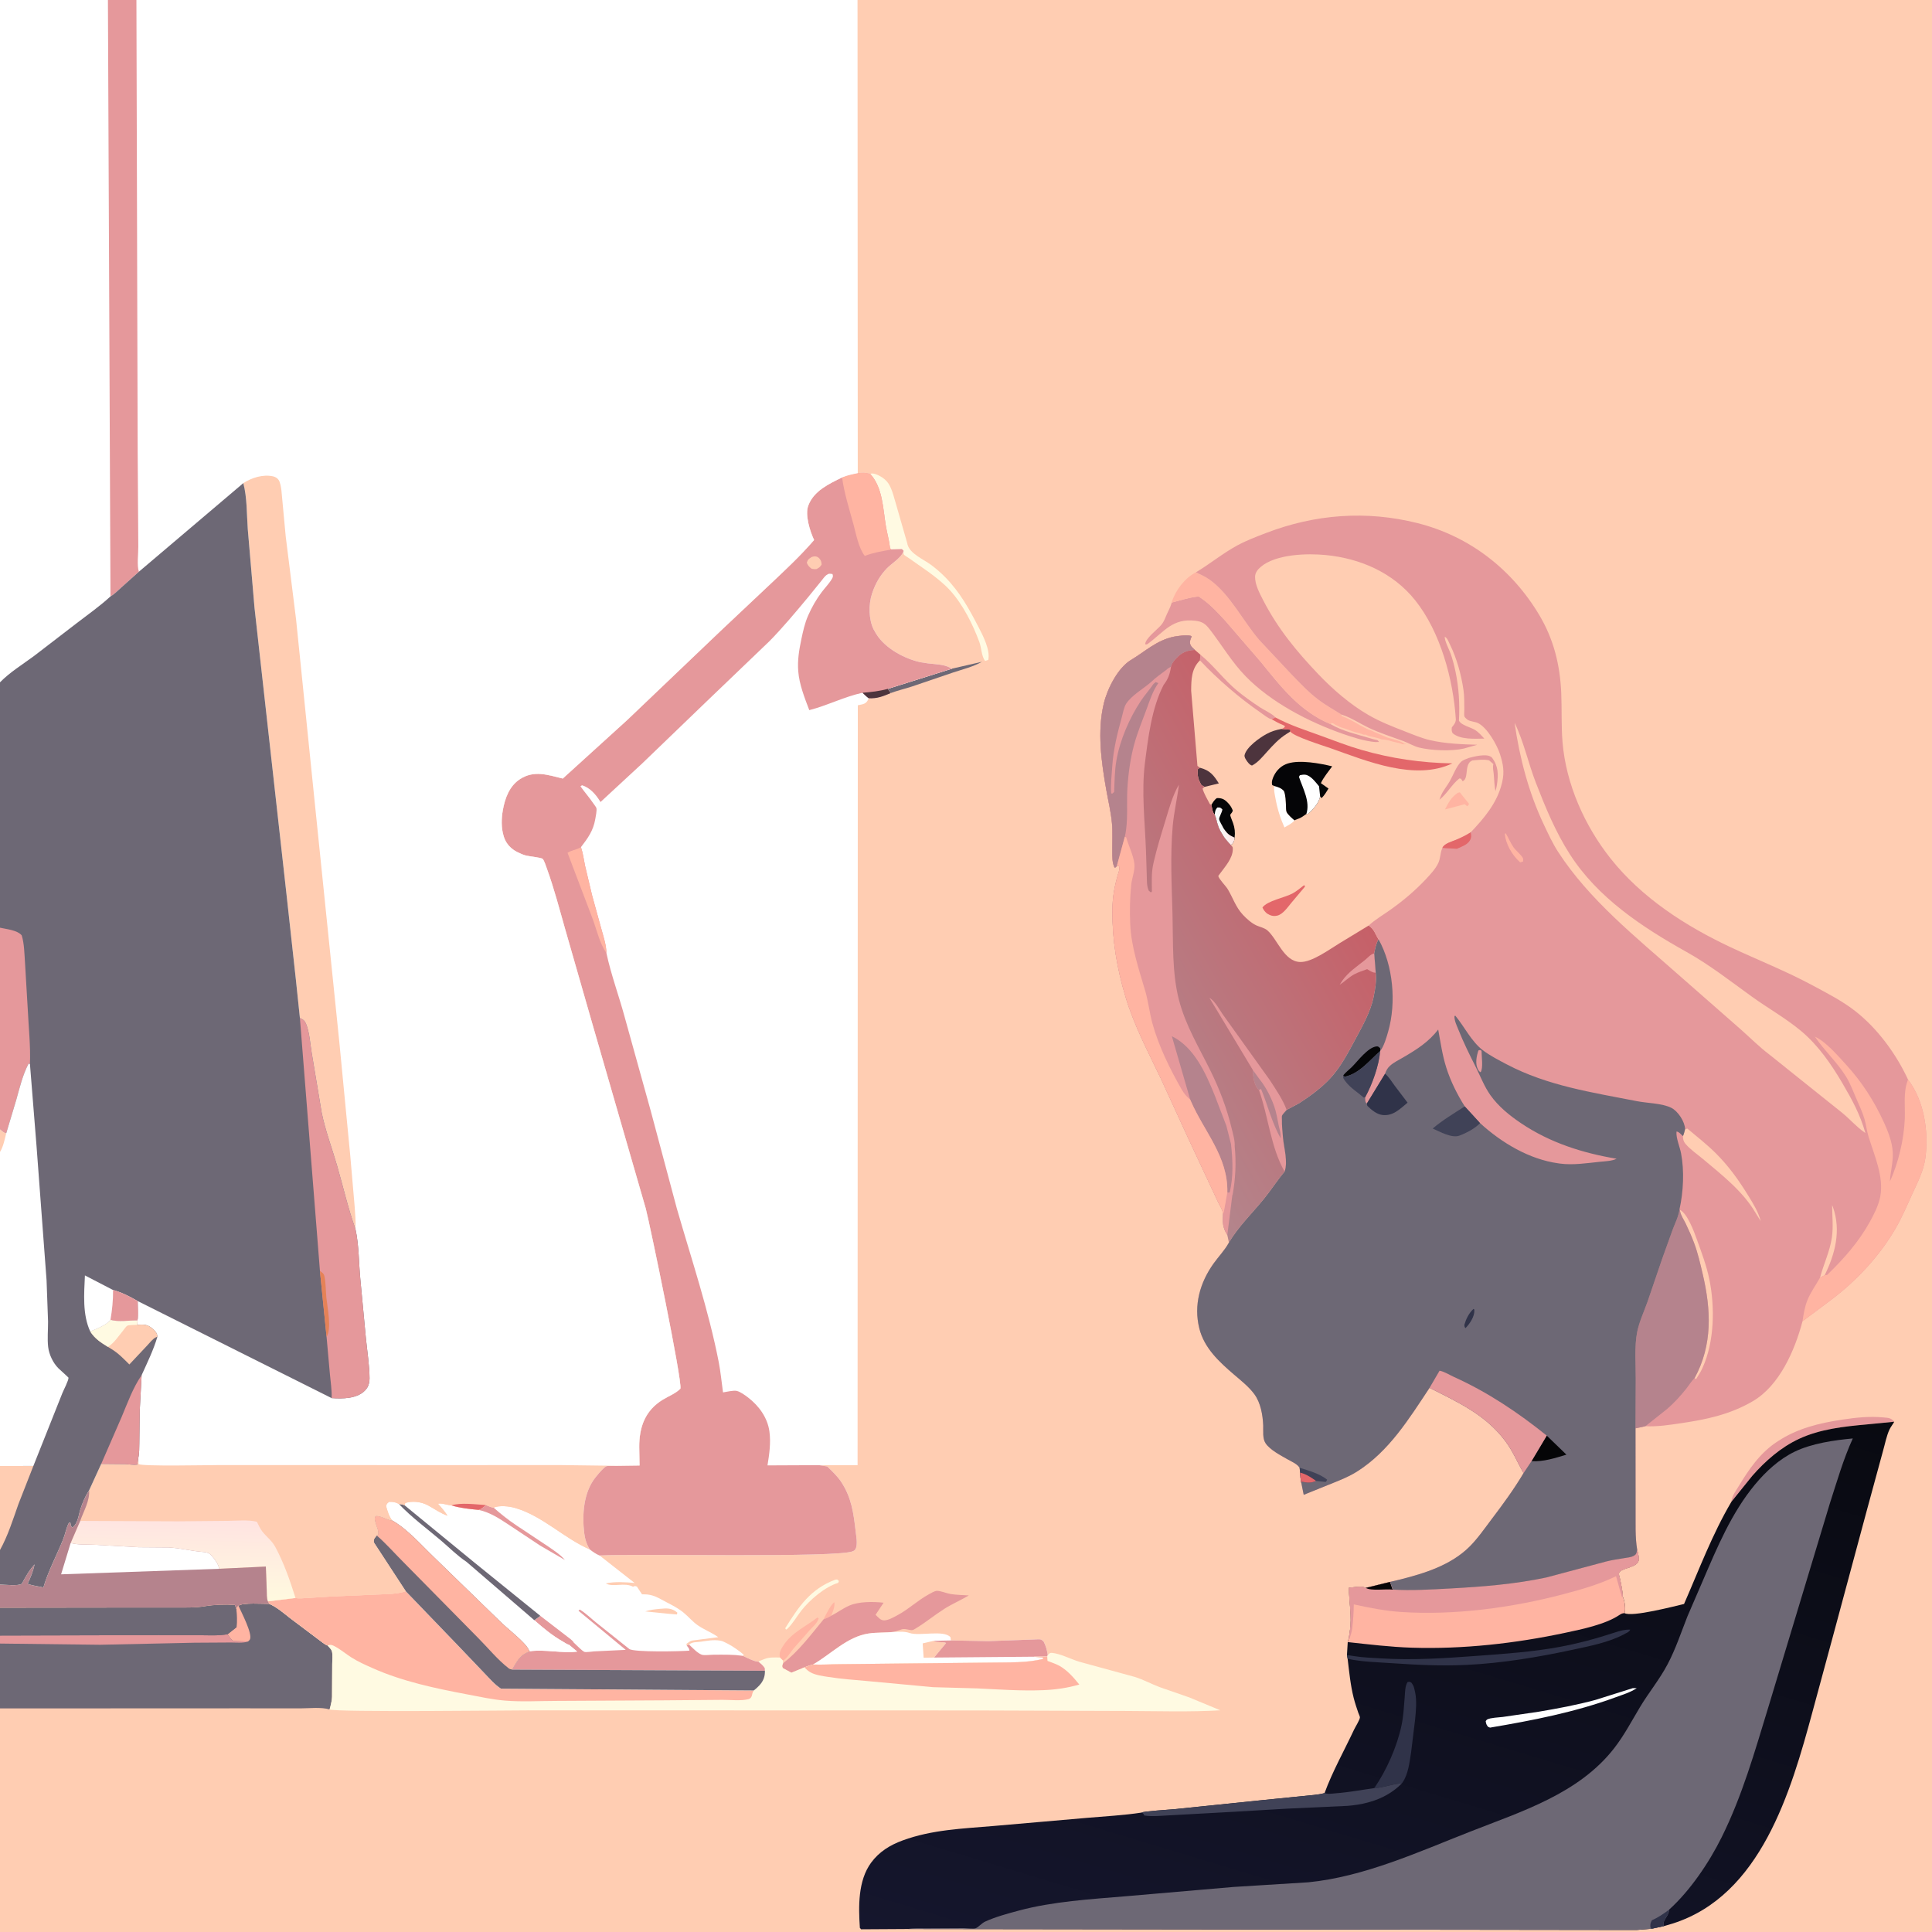 <?xml version="1.0" encoding="utf-8" ?>
<svg xmlns="http://www.w3.org/2000/svg" xmlns:xlink="http://www.w3.org/1999/xlink" width="512" height="512">
	<rect width="100%" height="100%" fill="#333333" stroke="none"/>
	<path fill="#FFCDB2" transform="scale(0.5 0.5)" d="M-0 361.638L0 -0L57.2 0L72.304 0L454.502 0L1024 0L1024 1024L530.862 1024L454.773 1024L-0 1024L0 905.501L-0 871.12L0 866.866L0 852.109L-0 839.827L0 821.532L0 777.006L0 610.57L0 598.577L0 491.699L-0 361.638Z"/>
	<path fill="#FFB4A2" transform="scale(0.5 0.5)" d="M436.509 858.288L436.884 857.48C437.73 855.816 440.782 849.766 442.25 849.245C442.499 851.807 441.48 854.023 440.598 856.369C439.244 857.158 437.986 857.762 436.509 858.288Z"/>
	<path fill="#FFB4A2" transform="scale(0.5 0.5)" d="M772.569 420.25L773.729 419.937L778.576 426C778.462 426.724 778.178 426.832 777.686 427.348L776.315 426.25L773.884 426.919L765.875 429.012C767.934 425.064 768.904 422.916 772.569 420.25Z"/>
	<path fill="#4D343D" transform="scale(0.5 0.5)" d="M636.022 406.924C641.262 408.291 643.269 410.827 646.011 415.223L638.429 417.064C637.771 416.77 637.211 416.308 636.623 415.893C634.971 412.792 634.663 411.289 634.798 407.75L636.022 406.924Z"/>
	<path fill="#FFFAE2" transform="scale(0.5 0.5)" d="M442.73 837.25L443.734 837.144L444.656 838L444.25 838.946C437.32 840.989 429.106 848.02 424.688 853.71C422.184 856.934 420.322 860.349 417.385 863.25L416.623 863.75L416.173 863C423.318 851.612 429.476 842.208 442.73 837.25Z"/>
	<path fill="#6D6875" transform="scale(0.5 0.5)" d="M504.602 354.395L520.452 350.756C515.79 353.417 510.312 354.735 505.234 356.418L483.342 363.866C479.608 365.102 475.709 365.971 472.04 367.368L470.579 365.105L504.602 354.395Z"/>
	<path fill="white" transform="scale(0.5 0.5)" d="M675.471 416.611C677.601 417.233 678.973 417.61 680.517 419.25C681.461 421.679 681.45 424.563 681.593 427.149C681.646 428.107 681.554 429.669 681.976 430.498C682.661 431.845 685 433.871 686.145 434.839C684.761 436.482 682.61 437.49 680.775 438.572C678.438 433.26 676.934 428.328 675.926 422.599C675.578 420.621 675.011 418.599 675.471 416.611Z"/>
	<path fill="#E5989B" transform="scale(0.5 0.5)" d="M636.219 346.987C643.275 352.726 648.606 360.177 655.591 365.988C659.505 369.245 663.71 372.204 667.965 374.995C670.009 376.336 674.622 378.485 675.964 380.234L674.021 381.247C672.397 380.994 669.647 378.728 668.244 377.759C656.785 369.853 645.518 360.137 635.989 350.012L636.219 346.987Z"/>
	<path fill="#FFB4A2" transform="scale(0.5 0.5)" d="M413.382 878.524C412.823 875.989 413.751 874.395 415.098 872.294C419.602 865.269 426.848 862.27 433.25 857.318L433.912 857.75C433.276 860.177 430.84 862.18 429.179 864.002L420.59 873.758C419.218 875.391 417.399 878.447 415.733 879.653L414.946 880.086L413.382 878.524Z"/>
	<path fill="#E3676A" transform="scale(0.5 0.5)" d="M691.062 469.25L691.579 469.375L691.596 470.006L684.295 478.693C682.44 480.943 679.927 484.634 676.948 485.303C674.796 485.787 673.361 485.288 671.538 484.176C670.33 483.118 669.803 482.454 669.126 481C671.694 477.342 681.16 475.749 685.25 473.453C687.296 472.304 689.21 470.691 691.062 469.25Z"/>
	<path fill="#E5989B" transform="scale(0.5 0.5)" d="M778.487 401.723C781.229 401.003 787.526 399.375 790.142 401.067L790.781 401.534C794.235 406.215 794.191 410.43 793.402 416.001C793.239 417.149 792.975 418.249 792.602 419.346C792.014 416.209 792.001 413.253 791.692 410.109C791.531 408.468 791.043 406.571 791.532 404.983L789.25 402.999C786.354 402.36 783.421 402.794 780.491 403.029C780.037 403.236 779.662 403.377 779.268 403.715C777.179 405.512 777.6 409.35 776.956 411.75C776.677 412.789 776.211 413.616 775.25 414.096L774.365 412.75L773.5 412.588C769.382 415.833 767.111 420.557 762.938 423.88L763.731 421.716C764.915 418.977 766.912 416.656 768.395 414.082C770.151 411.033 771.858 406.162 774.385 403.782C775.406 402.821 777.189 402.268 778.487 401.723Z"/>
	<path fill="white" transform="scale(0.5 0.5)" d="M365.182 871.655C367.104 870.128 369.18 870.471 371.51 870.13C374.914 869.632 378.287 868.976 381.75 869.582C382.919 869.786 383.777 870.209 384.813 870.75L385.715 871.21C388.75 872.776 391.465 874.809 394.12 876.943L393.908 877.59L393.904 877.703C388.69 876.887 383.521 877.009 378.266 877.043C376.616 877.053 373.571 877.524 372.093 877.094C369.85 876.44 366.892 873.251 365.182 871.655Z"/>
	<path fill="#4D343D" transform="scale(0.5 0.5)" d="M679.181 386.377L683.937 386.761L683.856 387.756L682 388.928C677.818 391.561 674.796 394.874 671.508 398.522C669.211 401.072 666.686 404.191 663.585 405.75C662.269 405.43 661.179 403.846 660.472 402.75C659.986 401.996 659.445 401.021 659.673 400.125C660.751 395.88 667.514 391.099 671.197 389.078C673.831 387.633 676.259 386.893 679.181 386.377Z"/>
	<path fill="#050507" transform="scale(0.5 0.5)" d="M642.058 426.563C642.921 425.229 643.634 423.877 645 422.998C647.344 422.956 648.726 423.453 650.419 425.119C651.771 426.45 652.695 427.733 653.37 429.5C653.213 430.904 652.349 430.987 652.05 432C651.965 432.286 653.321 435.605 653.54 436.224C654.466 438.839 654.716 441.166 654.374 443.932C654.287 445.162 654.041 446.36 653.148 447.292L652.35 447.893C650.605 446.015 648.924 444.284 647.73 441.984C646.304 439.891 645.406 437.467 644.838 435.009C644.572 433.855 644.296 432.884 643.821 431.8C642.628 430.482 642.465 428.301 642.058 426.563Z"/>
	<defs>
		<linearGradient id="gradient_0" gradientUnits="userSpaceOnUse" x1="653.284" y1="437.058" x2="644.665" y2="437.947">
			<stop offset="0" stop-color="#FFE4E3"/>
			<stop offset="1" stop-color="#F6FEFF"/>
		</linearGradient>
	</defs>
	<path fill="url(#gradient_0)" transform="scale(0.5 0.5)" d="M643.821 431.8C644.017 430.196 644.065 429.196 645.25 427.971C646.82 427.955 646.73 427.937 647.89 429C647.781 430.45 646.094 433.117 646.174 434.162C646.257 435.251 647.99 437.803 648.485 438.998C649.825 440.892 650.763 442.204 652.871 443.226L653.755 443.661L654.374 443.932C654.287 445.162 654.041 446.36 653.148 447.292L652.35 447.893C650.605 446.015 648.924 444.284 647.73 441.984C646.304 439.891 645.406 437.467 644.838 435.009C644.572 433.855 644.296 432.884 643.821 431.8Z"/>
	<path fill="#E5989B" transform="scale(0.5 0.5)" d="M917.699 795.936L917.763 795.288C918.207 792.56 920.186 789.945 921.598 787.618C926.961 778.784 932.868 770.096 941.667 764.3L942.358 763.851C952.808 756.973 964.418 754.242 976.573 752.408C983.759 751.324 990.94 750.556 998.208 751.262C1000.86 751.519 1002.24 751.431 1003.98 753.546L989.515 754.967C977.406 756.051 964.642 757.431 953.5 762.63C943.857 767.13 935.695 774.305 928.722 782.25L917.699 795.936Z"/>
	<path fill="#E3676A" transform="scale(0.5 0.5)" d="M674.021 381.247L675.964 380.234C683.667 384.369 691.395 386.799 699.57 389.778C706.917 392.457 714.073 395.279 721.604 397.46C737.349 402.019 753.398 404.349 769.78 404.609C749.989 414.015 724.633 403.448 705.469 396.65C701.633 395.29 685.838 390.436 683.856 387.756L683.937 386.761L679.181 386.377C680.122 386.018 680.559 385.862 681.112 385C680.446 384.447 680.694 384.556 680.033 384.29C677.91 383.434 676.008 382.373 674.021 381.247Z"/>
	<path fill="#FFFAE2" transform="scale(0.5 0.5)" d="M461.184 251.136C462.993 250.565 465.035 251.593 466.667 252.495C468.357 253.428 470.011 254.844 471.039 256.493C472.969 259.591 473.954 264.121 475.023 267.623L480.813 287.75L481.018 288.622C482.237 293.434 489.565 296.511 493.359 299.306C495.994 301.247 498.515 303.422 500.818 305.75C508.891 313.911 513.619 322.685 518.862 332.79C521.202 337.3 524.889 344.609 523.814 349.75L522.096 350.304C520.268 347.981 520.168 343.277 519.105 340.38C515.623 330.892 510.365 320.4 503.54 312.893C500.257 309.282 496.157 306.13 492.25 303.213L481.867 295.912C481.392 295.574 479.264 294.305 479.059 293.921C478.745 293.333 478.966 292.591 478.919 291.926C478.654 291.599 478.306 291.312 478 291.021L472.314 291.187L471.75 290.58C471.346 286.672 470.219 282.87 469.559 279C467.963 269.639 467.945 258.48 461.184 251.136Z"/>
	<path fill="#050507" transform="scale(0.5 0.5)" d="M675.471 416.611L674.332 416.148C673.751 414.492 674.486 412.61 675.234 411.095C676.751 408.025 679.315 405.667 682.606 404.65C689.053 402.658 699.556 404.578 706.082 406.172C704.115 408.956 701.483 412.004 700.095 415.088L704.133 417.94C703.022 419.737 702.015 421.488 700.5 422.983C699.876 422.44 700.136 422.734 699.701 422.12C698.965 425.71 696.064 428.982 693.309 431.285L692.38 431.439L690.952 432.419L690.521 432.721C689.379 433.508 688.315 433.937 687.012 434.395C686.371 434.621 686.625 434.484 686.145 434.839C685 433.871 682.661 431.845 681.976 430.498C681.554 429.669 681.646 428.107 681.593 427.149C681.45 424.563 681.461 421.679 680.517 419.25C678.973 417.61 677.601 417.233 675.471 416.611Z"/>
	<path fill="white" transform="scale(0.5 0.5)" d="M692.38 431.439C694.545 424.89 690.572 418.017 688.48 411.75L688.959 410.872C689.872 410.698 690.857 410.511 691.788 410.616C694.671 410.939 697.335 414.626 699.114 416.741L699.701 422.12C698.965 425.71 696.064 428.982 693.309 431.285L692.38 431.439Z"/>
	<path fill="#E5989B" transform="scale(0.5 0.5)" d="M621.01 319.364C625.626 318.258 630.615 316.487 635.343 316.146C641.011 319.758 645.018 324.254 649.566 329.151L668.407 350.999C679.216 364.312 688.994 377.065 705.348 383.857C711.517 387.569 719.718 389.319 726.572 391.407C727.485 391.685 728.337 391.954 729.279 392.115C730.399 392.307 730.243 392.425 730.933 393.25L729 393.311C723.208 392.81 717.156 390.853 711.692 388.947C693.631 382.647 673.655 372.251 660.25 358.484C652.836 350.869 647.713 342.015 641.284 333.701C638.947 330.679 637.32 329.434 633.481 328.998C621.422 327.629 617.18 334.706 608.659 341.016C607.91 341.571 607.964 341.654 606.998 341.5C606.829 338.628 613.336 333.693 615.365 331.372C616.514 330.059 617.229 328.51 617.867 326.901C618.79 324.573 620.216 322.229 620.898 319.845L621.01 319.364Z"/>
	<path fill="#FFB4A2" transform="scale(0.5 0.5)" d="M621.01 319.364L621.17 318.793C623.15 312.732 628.108 306.252 633.869 303.336C636.301 304.477 638.952 305.684 641.141 307.255C652.033 315.069 658.783 329.182 667.48 339.25L684.196 357.091C688.71 361.734 693.226 366.586 698.365 370.548C702.421 373.676 706.768 376.029 711.053 378.772L711.097 379.454L711.525 379.626C714.759 380.949 718.023 382.683 721 384.5L724.812 386.453C725.619 386.887 726.188 386.941 727 387.25L728.5 388L729.75 388.5L734.805 390.695C735.427 390.978 735.865 391.068 736.5 391.25C738.284 391.761 743.209 392.948 744.25 394.245L745.375 394.125C744.621 394.577 744.01 394.609 743.125 394.375L742.25 394C740.267 393.486 738.223 393.179 736.25 392.5L735 392.25L734.398 392.117C733.542 391.946 733.884 392.02 732.914 391.945C731.564 391.841 732.661 391.985 731.25 391.5C730.221 391.146 728.943 390.93 727.875 390.625C726.917 390.351 726.231 390.377 725.25 390L724.5 389.75L724 389.377L723.367 389.4C722.172 389.398 723.027 389.43 721.75 389C720.159 388.464 718.468 388.205 716.875 387.625C715.15 386.997 713.245 386.22 711.5 385.75C710.409 385.456 709.5 385.005 708.5 384.5L707.688 384.101C707.273 383.894 706.936 383.536 706.5 383.377L705.618 383.247L705.348 383.857C688.994 377.065 679.216 364.312 668.407 350.999L649.566 329.151C645.018 324.254 641.011 319.758 635.343 316.146C630.615 316.487 625.626 318.258 621.01 319.364Z"/>
	<path fill="#E5989B" transform="scale(0.5 0.5)" d="M440.598 856.369C443.773 854.707 446.74 852.519 450 851.062C455.099 848.783 462.8 848.852 468.325 849.468L464.078 855.87C465.472 857.174 466.688 858.94 468.75 858.824C470.998 858.697 473.298 857.344 475.246 856.327C481.409 853.111 486.288 848.278 492.318 845.007C493.296 844.476 495.389 843.217 496.515 843.179C498.488 843.115 501.675 844.502 503.765 844.843C506.946 845.362 510.284 845.405 513.501 845.606C509.23 848.166 504.659 850.092 500.468 852.75C495.444 855.937 490.824 859.788 485.75 862.861C484.64 863.534 483.897 864.208 482.573 863.962L480.727 863.616C479.159 863.313 478.529 863.322 477 863.909L473.781 864.934C469.354 865.427 464.725 865.131 460.38 865.787C448.949 867.511 440.525 876.72 430.908 882.228C429.323 882.608 427.846 883.162 426.324 883.741L419.44 886.559L414.916 884.102C414.318 882.863 414.657 882.772 415.055 881.518C423.071 875.494 430.143 866.027 436.509 858.288C437.986 857.762 439.244 857.158 440.598 856.369Z"/>
	<path fill="white" transform="scale(0.5 0.5)" d="M473.781 864.934C476.585 864.848 479.406 864.593 482.096 865.521C487.302 867.317 500.243 863.711 503.756 867.75L503.99 869.47L523.796 869.839L547.651 868.975C548.501 868.975 551.045 868.71 551.75 869.018C552.251 869.236 552.644 869.647 553.091 869.961C554.091 871.951 554.679 873.561 555.065 875.745L555.235 876.648L555.332 877.208L555.053 878.01L547.77 878.09L552.75 878.544L552.889 879.25C544.29 881.431 534.646 881.048 525.817 881.204L486.25 881.612L445.401 882.054C440.621 882.067 435.656 882.43 430.908 882.228C440.525 876.72 448.949 867.511 460.38 865.787C464.725 865.131 469.354 865.427 473.781 864.934Z"/>
	<path fill="#FFCDB2" transform="scale(0.5 0.5)" d="M495.077 878.538L489.543 878.615L489.041 871.034L495 869.646L495.544 869.981C497.012 870.661 500.558 870.092 501.429 870.859L495.077 878.538Z"/>
	<path fill="#E5989B" transform="scale(0.5 0.5)" d="M503.99 869.47L523.796 869.839L547.651 868.975C548.501 868.975 551.045 868.71 551.75 869.018C552.251 869.236 552.644 869.647 553.091 869.961C554.091 871.951 554.679 873.561 555.065 875.745L555.235 876.648L555.332 877.208L555.053 878.01L547.77 878.09L495.077 878.538L501.429 870.859C500.558 870.092 497.012 870.661 495.544 869.981L495 869.646L503.99 869.47Z"/>
	<path fill="#6D6875" transform="scale(0.5 0.5)" d="M142.697 850.073C146.745 851.773 150.351 854.972 153.787 857.663L168.868 869.007C170.085 869.856 172.234 871.764 173.566 872.111C174.361 872.978 175.623 874.14 175.929 875.298C176.427 877.178 176.075 880.062 176.079 882.024L175.973 899.379C175.904 901.065 175.607 902.574 175.183 904.202L174.69 906.042C170.267 904.69 163.832 905.478 159.168 905.474L129.224 905.445L0 905.501L-0 871.12L0 866.866L0 852.109L70.943 852.017L93.007 852.014C98.214 852.006 103.349 852.203 108.5 851.337C113.472 850.501 119.434 850.263 124.46 850.646C124.817 851.387 125.076 852.067 125.29 852.862C125.501 851.74 125.488 851.769 126.382 851.056C128.608 849.316 139.486 850.113 142.697 850.073Z"/>
	<path fill="#FFB4A2" transform="scale(0.5 0.5)" d="M125.29 852.862C125.501 851.74 125.488 851.769 126.382 851.056C127.829 854.357 134.054 866.11 132.43 869C132.232 869.353 131.768 869.744 131.467 870.022L123.577 869.809C122.291 868.658 121.506 867.666 120.643 866.176L125.371 862.449C125.613 859.206 125.512 856.104 125.29 852.862Z"/>
	<path fill="#E5989B" transform="scale(0.5 0.5)" d="M-0 866.866L84.03 866.645L104.828 866.672C110.067 866.72 115.465 867.083 120.643 866.176C121.506 867.666 122.291 868.658 123.577 869.809L131.467 870.022C128.852 870.984 125.17 870.547 122.377 870.562L103.115 870.679L53.034 871.76L-0 871.12L0 866.866Z"/>
	<path fill="#6D6875" transform="scale(0.5 0.5)" d="M0 852.109L70.943 852.017L93.007 852.014C98.214 852.006 103.349 852.203 108.5 851.337C113.472 850.501 119.434 850.263 124.46 850.646C124.817 851.387 125.076 852.067 125.29 852.862C125.512 856.104 125.613 859.206 125.371 862.449L120.643 866.176C115.465 867.083 110.067 866.72 104.828 866.672L84.03 866.645L-0 866.866L0 852.109Z"/>
	<path fill="#FFFAE2" transform="scale(0.5 0.5)" d="M215.048 843.362L243.73 873.173L256.99 887.069C259.616 889.79 262.352 893.01 265.57 895.035L399.474 895.982C400.513 895.261 401.648 894.192 402.516 893.25C404.589 891.001 405.504 888.577 405.417 885.536L405.31 884.101C404.396 882.697 403.226 881.764 401.951 880.694C402.818 880.226 403.702 879.877 404.624 879.53L405.381 879.25C407.965 878.281 410.665 878.489 413.382 878.524L414.946 880.086L415.055 881.518C414.657 882.772 414.318 882.863 414.916 884.102L419.44 886.559L426.324 883.741C427.846 883.162 429.323 882.608 430.908 882.228C435.656 882.43 440.621 882.067 445.401 882.054L486.25 881.612L525.817 881.204C534.646 881.048 544.29 881.431 552.889 879.25L552.75 878.544L547.77 878.09L555.053 878.01L555.332 877.208C556.157 876.508 556.346 875.956 557.474 876.052C562.049 876.438 567.519 879.401 572.061 880.749L601.631 888.849C606.106 890.283 610.161 892.498 614.521 894.165L630.363 899.674L646.81 906.501C630.413 907.454 613.8 906.903 597.373 906.845L517.551 906.572L283.05 906.514C271.885 906.514 177.858 907.613 174.69 906.042L175.183 904.202C175.607 902.574 175.904 901.065 175.973 899.379L176.079 882.024C176.075 880.062 176.427 877.178 175.929 875.298C175.623 874.14 174.361 872.978 173.566 872.111C172.234 871.764 170.085 869.856 168.868 869.007L153.787 857.663C150.351 854.972 146.745 851.773 142.697 850.073L141.961 848.755L156.617 846.953C158.477 847.368 160.749 847.051 162.65 846.97L175.162 846.192L199.561 845.129C204.356 844.906 210.575 844.998 215.048 843.362Z"/>
	<path fill="#FFB4A2" transform="scale(0.5 0.5)" d="M547.77 878.09L555.053 878.01L555.194 880.309C557.239 881.137 559.503 881.81 561.43 882.87C565.626 885.18 569.075 889.136 572.053 892.832C565.69 894.692 559.431 895.563 552.811 895.831C541.061 896.306 529.464 895.423 517.75 894.879L494.583 894.239L460 891.022C452.908 890.379 445.986 889.913 438.933 888.801C435.97 888.335 432.215 887.851 429.581 886.377C428.366 885.697 427.302 884.717 426.324 883.741C427.846 883.162 429.323 882.608 430.908 882.228C435.656 882.43 440.621 882.067 445.401 882.054L486.25 881.612L525.817 881.204C534.646 881.048 544.29 881.431 552.889 879.25L552.75 878.544L547.77 878.09Z"/>
	<path fill="#FFB4A2" transform="scale(0.5 0.5)" d="M215.048 843.362L243.73 873.173L256.99 887.069C259.616 889.79 262.352 893.01 265.57 895.035L399.474 895.982L398.869 897.238L398.42 899C397.981 899.944 397.568 900.355 396.602 900.605C392.728 901.61 386.968 900.93 382.922 900.956L351.802 901.216L294.968 901.517C285.956 901.525 276.485 902.101 267.514 901.34C260.793 900.77 254.117 899.29 247.5 898.036C230.665 894.846 213.392 891.218 197.659 884.22C193.821 882.513 189.791 880.739 186.246 878.48C183.318 876.614 180.53 874.246 177.481 872.617C175.83 871.735 175.374 871.604 173.566 872.111C172.234 871.764 170.085 869.856 168.868 869.007L153.787 857.663C150.351 854.972 146.745 851.773 142.697 850.073L141.961 848.755L156.617 846.953C158.477 847.368 160.749 847.051 162.65 846.97L175.162 846.192L199.561 845.129C204.356 844.906 210.575 844.998 215.048 843.362Z"/>
	<path fill="white" transform="scale(0.5 0.5)" d="M207.954 805.908C206.22 803.799 205.405 800.832 204.651 798.25C205.05 796.951 205.172 796.892 206.25 796.044C208.329 796.032 209.631 796.154 211.459 797.183C212.608 797.299 213.492 797.323 214.517 797.902L214.774 796.615C218.599 795.389 223.305 795.968 226.815 797.849C230.348 799.742 233.349 802.022 237.204 803.339C235.663 801.027 233.993 799.055 232.12 797.015C233.918 796.473 237.23 797.794 239.268 797.885C244.081 799.344 248.627 799.777 253.626 800.263C255.249 799.809 256.243 798.774 257.518 797.713C258.324 797.998 260.871 799.16 261.591 799.057C264.829 797.753 269.944 798.325 273.25 799.305C287.731 803.595 298.815 815.227 312.596 821.231C314.278 822.475 315.829 823.628 317.779 824.442L336.346 838.994C331.432 838.588 325.924 838.171 321.087 839.25C324.93 841.463 331.016 838.513 335.5 840.995C336.586 840.607 336.361 840.504 337.565 840.92L340.292 845.046L341.172 845.03C346.174 844.96 348.919 846.958 353.199 849.184C356.389 850.842 359.46 852.41 362.263 854.689C364.894 856.828 367.044 859.506 369.844 861.445C373.301 863.839 377.272 865.272 380.675 867.735L366.982 869.503C365.757 869.745 364.796 870.552 363.815 871.277L363.996 872.202L365.182 871.655C366.892 873.251 369.85 876.44 372.093 877.094C373.571 877.524 376.616 877.053 378.266 877.043C383.521 877.009 388.69 876.887 393.904 877.703C395.274 878.415 400.616 881.014 401.951 880.694C403.226 881.764 404.396 882.697 405.31 884.101L405.417 885.536C405.504 888.577 404.589 891.001 402.516 893.25C401.648 894.192 400.513 895.261 399.474 895.982L265.57 895.035C262.352 893.01 259.616 889.79 256.99 887.069L243.73 873.173L215.048 843.362L198.126 817.465C197.996 815.549 198.546 815.323 199.683 813.841L200.365 813.436C200.777 811.282 199.671 809.528 199.125 807.5C198.712 805.963 198.251 804.953 199 803.542C201.295 803.028 204.981 805.521 207.538 805.862L207.954 805.908Z"/>
	<path fill="#FFCDB2" transform="scale(0.5 0.5)" d="M349.856 852.706L352.335 852.527C354.951 852.421 357.076 852.992 359.031 854.75L358.75 855.699L353.885 855.295L342 854.077C344.616 853.214 347.136 852.963 349.856 852.706Z"/>
	<path fill="#E5989B" transform="scale(0.5 0.5)" d="M257.518 797.713C258.324 797.998 260.871 799.16 261.591 799.057C265.555 802.529 269.498 805.7 273.902 808.611L290.447 819.607C293.482 821.711 297.014 823.959 299.404 826.814L286.309 819.204L269.724 808.198C264.662 804.858 259.632 801.522 253.626 800.263C255.249 799.809 256.243 798.774 257.518 797.713Z"/>
	<path fill="#E5989B" transform="scale(0.5 0.5)" d="M304.064 870.562C305.179 871.533 308.588 875.156 309.779 875.543C310.726 875.851 313.735 875.326 314.838 875.266L331.648 874.459L306.619 853.75L307.25 853.077C310.459 855.008 313.196 857.771 316.122 860.105L333.498 873.966C335.754 875.824 361.211 875.276 365.429 874.86C365.206 873.577 364.819 873.236 363.996 872.202L365.182 871.655C366.892 873.251 369.85 876.44 372.093 877.094C373.571 877.524 376.616 877.053 378.266 877.043C383.521 877.009 388.69 876.887 393.904 877.703C395.274 878.415 400.616 881.014 401.951 880.694C403.226 881.764 404.396 882.697 405.31 884.101L405.417 885.536L271.452 884.922L272.888 882.5C274.328 880.017 276.081 877.446 278.779 876.22L280.719 875.192C288.987 874.089 297.714 876.378 305.925 875.376L301.587 871.772C300.66 871.625 299.122 870.524 298.264 870.039C292.69 866.887 288.002 862.965 283.214 858.759L286.401 856.458L300.54 867.341C301.512 868.155 303.608 869.458 304.064 870.562Z"/>
	<path fill="white" transform="scale(0.5 0.5)" d="M207.954 805.908C206.22 803.799 205.405 800.832 204.651 798.25C205.05 796.951 205.172 796.892 206.25 796.044C208.329 796.032 209.631 796.154 211.459 797.183C212.608 797.299 213.492 797.323 214.517 797.902L251.575 828.282L286.401 856.458L283.214 858.759C288.002 862.965 292.69 866.887 298.264 870.039C299.122 870.524 300.66 871.625 301.587 871.772L305.925 875.376C297.714 876.378 288.987 874.089 280.719 875.192C280.091 874.103 279.456 872.946 278.628 871.995C274.736 867.525 269.407 863.625 265.108 859.42L230.032 825.36C223.13 818.761 216.257 810.718 207.954 805.908Z"/>
	<path fill="#6D6875" transform="scale(0.5 0.5)" d="M211.459 797.183C212.608 797.299 213.492 797.323 214.517 797.902L251.575 828.282L286.401 856.458L283.214 858.759L247.283 827.828C242.453 824.65 238.062 820.182 233.641 816.432C226.187 810.112 218.212 804.258 211.459 797.183Z"/>
	<path fill="#6D6875" transform="scale(0.5 0.5)" d="M199.683 813.841L200.365 813.436C200.777 811.282 199.671 809.528 199.125 807.5C198.712 805.963 198.251 804.953 199 803.542C201.295 803.028 204.981 805.521 207.538 805.862L207.954 805.908C216.257 810.718 223.13 818.761 230.032 825.36L265.108 859.42C269.407 863.625 274.736 867.525 278.628 871.995C279.456 872.946 280.091 874.103 280.719 875.192L278.779 876.22C276.081 877.446 274.328 880.017 272.888 882.5L271.452 884.922L405.417 885.536C405.504 888.577 404.589 891.001 402.516 893.25C401.648 894.192 400.513 895.261 399.474 895.982L265.57 895.035C262.352 893.01 259.616 889.79 256.99 887.069L243.73 873.173L215.048 843.362L198.126 817.465C197.996 815.549 198.546 815.323 199.683 813.841Z"/>
	<path fill="#FFB4A2" transform="scale(0.5 0.5)" d="M199.683 813.841L200.365 813.436C200.777 811.282 199.671 809.528 199.125 807.5C198.712 805.963 198.251 804.953 199 803.542C201.295 803.028 204.981 805.521 207.538 805.862L207.954 805.908C216.257 810.718 223.13 818.761 230.032 825.36L265.108 859.42C269.407 863.625 274.736 867.525 278.628 871.995C279.456 872.946 280.091 874.103 280.719 875.192L278.779 876.22C276.081 877.446 274.328 880.017 272.888 882.5L271.452 884.922C270.7 884.817 270.153 884.656 269.543 884.183C263.752 879.7 258.77 873.523 253.58 868.308L214.018 828.166C209.275 823.442 204.723 818.222 199.683 813.841Z"/>
	<path fill="#FFCDB2" transform="scale(0.5 0.5)" d="M73.349 772.465L73.445 776C75.662 777.282 109.865 776.52 115.436 776.527L251.831 776.538L295.968 776.509L326.671 776.901C325.532 776.966 322.101 776.769 321.25 777.211C320.139 777.79 318.369 779.803 317.509 780.763L316.075 782.5L315.661 783.005C309.273 790.898 308.487 802.78 309.644 812.5C310.013 815.602 310.927 818.57 312.596 821.231C298.815 815.227 287.731 803.595 273.25 799.305C269.944 798.325 264.829 797.753 261.591 799.057C260.871 799.16 258.324 797.998 257.518 797.713C256.243 798.774 255.249 799.809 253.626 800.263C248.627 799.777 244.081 799.344 239.268 797.885C237.23 797.794 233.918 796.473 232.12 797.015C233.993 799.055 235.663 801.027 237.204 803.339C233.349 802.022 230.348 799.742 226.815 797.849C223.305 795.968 218.599 795.389 214.774 796.615L214.517 797.902C213.492 797.323 212.608 797.299 211.459 797.183C209.631 796.154 208.329 796.032 206.25 796.044C205.172 796.892 205.05 796.951 204.651 798.25C205.405 800.832 206.22 803.799 207.954 805.908L207.538 805.862C204.981 805.521 201.295 803.028 199 803.542C198.251 804.953 198.712 805.963 199.125 807.5C199.671 809.528 200.777 811.282 200.365 813.436L199.683 813.841C198.546 815.323 197.996 815.549 198.126 817.465L215.048 843.362C210.575 844.998 204.356 844.906 199.561 845.129L175.162 846.192L162.65 846.97C160.749 847.051 158.477 847.368 156.617 846.953L141.961 848.755L142.697 850.073C139.486 850.113 128.608 849.316 126.382 851.056C125.488 851.769 125.501 851.74 125.29 852.862C125.076 852.067 124.817 851.387 124.46 850.646C119.434 850.263 113.472 850.501 108.5 851.337C103.349 852.203 98.214 852.006 93.007 852.014L70.943 852.017L0 852.109L-0 839.827C2.628 839.877 9.561 840.769 11.582 839.407C13.518 835.771 15.519 832.14 18.367 829.128C17.507 832.847 16.332 835.962 14.635 839.398C17.163 840.468 20.281 840.708 22.983 841.38C25.582 832.588 29.99 824.458 33.423 815.966C34.585 813.092 35.091 809.759 36.544 807.054L37.356 807.121C37.494 808.178 37.522 808.793 38.25 809.605C41.324 807.705 41.633 802.839 42.685 799.665C43.742 796.478 45.106 793.195 46.922 790.374L47.247 789.878L53.648 775.895L66.5 776.014C68.635 776.108 70.601 776.58 72.75 776.309L73.349 772.465Z"/>
	<path fill="#E3676A" transform="scale(0.5 0.5)" d="M239.268 797.885C244.121 796.265 252.352 797.397 257.518 797.713C256.243 798.774 255.249 799.809 253.626 800.263C248.627 799.777 244.081 799.344 239.268 797.885Z"/>
	<defs>
		<linearGradient id="gradient_1" gradientUnits="userSpaceOnUse" x1="96.327" y1="846.178" x2="97.467" y2="805.937">
			<stop offset="0" stop-color="#FFF9DF"/>
			<stop offset="1" stop-color="#FFE4E1"/>
		</linearGradient>
	</defs>
	<path fill="url(#gradient_1)" transform="scale(0.5 0.5)" d="M42.508 806.122L94.347 806.335L120.789 806.088C125.567 806.035 131.522 805.409 136.148 806.563C136.995 808.223 137.821 810.174 138.968 811.643C141.35 814.695 144.049 816.432 145.962 820C150.536 828.531 153.723 837.742 156.617 846.953L141.961 848.755C141.285 846.978 141.447 844.732 141.372 842.828L140.902 830.312L116.197 831.492C115.757 829.062 113.969 826.629 112.39 824.783C110.985 823.14 109.766 822.74 107.658 822.573C101.507 822.088 95.431 820.49 89.349 820.196L73.5 820.072L50.358 818.77C46.091 818.546 41.588 818.939 37.444 817.822L42.508 806.122Z"/>
	<path fill="#B5838D" transform="scale(0.5 0.5)" d="M14.635 839.398C17.163 840.468 20.281 840.708 22.983 841.38C25.582 832.588 29.99 824.458 33.423 815.966C34.585 813.092 35.091 809.759 36.544 807.054L37.356 807.121C37.494 808.178 37.522 808.793 38.25 809.605C41.324 807.705 41.633 802.839 42.685 799.665C43.742 796.478 45.106 793.195 46.922 790.374L47.247 789.878C47.608 795.558 44.36 800.86 42.508 806.122L37.444 817.822C41.588 818.939 46.091 818.546 50.358 818.77L73.5 820.072L89.349 820.196C95.431 820.49 101.507 822.088 107.658 822.573C109.766 822.74 110.985 823.14 112.39 824.783C113.969 826.629 115.757 829.062 116.197 831.492L140.902 830.312L141.372 842.828C141.447 844.732 141.285 846.978 141.961 848.755L142.697 850.073C139.486 850.113 128.608 849.316 126.382 851.056C125.488 851.769 125.501 851.74 125.29 852.862C125.076 852.067 124.817 851.387 124.46 850.646C119.434 850.263 113.472 850.501 108.5 851.337C103.349 852.203 98.214 852.006 93.007 852.014L70.943 852.017L0 852.109L-0 839.827C2.628 839.877 9.561 840.769 11.582 839.407C13.518 835.771 15.519 832.14 18.367 829.128C17.507 832.847 16.332 835.962 14.635 839.398Z"/>
	<path fill="white" transform="scale(0.5 0.5)" d="M37.444 817.822C41.588 818.939 46.091 818.546 50.358 818.77L73.5 820.072L89.349 820.196C95.431 820.49 101.507 822.088 107.658 822.573C109.766 822.74 110.985 823.14 112.39 824.783C113.969 826.629 115.757 829.062 116.197 831.492L32.382 834.426L37.444 817.822Z"/>
	<defs>
		<linearGradient id="gradient_2" gradientUnits="userSpaceOnUse" x1="709.476" y1="461.922" x2="582.603" y2="532.973">
			<stop offset="0" stop-color="#C66068"/>
			<stop offset="1" stop-color="#B3858C"/>
		</linearGradient>
	</defs>
	<path fill="url(#gradient_2)" transform="scale(0.5 0.5)" d="M591.967 458.917C591.249 459.845 591.689 459.58 590.75 459.858C589.474 457.31 589.566 454.298 589.533 451.521C589.472 446.479 589.813 441.291 589.362 436.275C588.828 430.334 587.368 424.378 586.329 418.5C583.714 403.69 581.482 387.551 585.078 372.721C586.933 365.073 592.482 353.968 599.422 349.813C607.111 345.209 612.952 339.434 622.118 337.477C624.092 337.055 630.114 336.253 631.62 337.25C631.281 338.096 630.82 339.092 630.721 340C630.485 342.174 631.931 343.101 633.299 344.464L636.219 346.987L635.989 350.012C631.44 354.47 631.411 360.123 631.337 366.075L634.67 405.949L636.022 406.924L634.798 407.75C634.663 411.289 634.971 412.792 636.623 415.893C637.211 416.308 637.771 416.77 638.429 417.064L637.391 418C638.216 420.844 639.894 423.547 641.25 426.176C641.513 426.318 641.76 426.541 642.058 426.563C642.465 428.301 642.628 430.482 643.821 431.8C644.296 432.884 644.572 433.855 644.838 435.009C645.406 437.467 646.304 439.891 647.73 441.984C648.924 444.284 650.605 446.015 652.35 447.893C653.216 448.812 653.434 448.81 653.423 450.066C653.379 455.056 649.138 459.54 646.357 463.386C646.25 463.535 645.7 464.294 645.7 464.295C646.2 466.136 649.659 469.503 650.75 471.322C653.616 476.101 654.86 480.644 658.8 484.896C660.719 486.968 663.413 489.36 666 490.523C667.897 491.376 670.191 491.76 671.785 493.158C677.099 497.819 680.483 509.471 688.965 509.877C695.273 510.18 704.746 503.09 710.056 499.894L725.406 490.569C728.395 492.402 728.844 495.067 730.655 497.849C729.372 500.173 728.845 502.752 728.373 505.343L729.18 515.614C729.649 519.715 728.956 523.98 728.133 528L727.974 528.802C726.437 536.227 722.132 543.871 718.557 550.51C714.606 557.848 710.809 565.291 705.142 571.477C700.552 576.487 694.41 580.972 688.706 584.683L681.961 588.31C681.298 589.116 679.954 590.384 679.519 591.281C679.37 591.587 679.455 593.084 679.451 593.421C679.412 596.662 679.726 599.996 680.037 603.223C680.571 608.766 682.699 615.627 680.884 620.991C676.96 625.571 673.758 630.724 669.96 635.381C663.631 643.141 656.549 649.945 651.358 658.576L650.501 654.591C647.983 650.631 647.962 648.042 648.221 643.488C648.05 640.98 646.404 638.967 645.416 636.704L630.16 604.107L615.475 572.077C608.622 557.641 601.192 543.77 596.568 528.381C592.017 513.229 589.507 498.537 589.595 482.692C589.634 475.621 590.653 469.855 592.66 463.133C593.118 461.597 593.641 460.538 593.061 458.939L591.967 458.917Z"/>
	<path fill="#E5989B" transform="scale(0.5 0.5)" d="M729.18 515.614C727.56 515.499 726.573 514.853 725.193 514.024L724.623 513.676C722.341 514.521 719.826 515.287 717.693 516.452C715.023 517.91 712.642 520.288 710.025 521.964L711.5 519.693C714.613 515.272 719.309 512.174 723.468 508.829C724.949 507.639 726.483 505.679 728.373 505.343L729.18 515.614Z"/>
	<path fill="#E5989B" transform="scale(0.5 0.5)" d="M664.135 567.273L641.015 528.869C644.115 530.578 646.586 535.701 648.75 538.571L672.991 572.419C676.121 577.263 680.014 582.893 681.961 588.31C681.298 589.116 679.954 590.384 679.519 591.281C679.37 591.587 679.455 593.084 679.451 593.421C679.412 596.662 679.726 599.996 680.037 603.223C680.571 608.766 682.699 615.627 680.884 620.991C673.472 608.107 672.249 591.638 667.266 577.726L666.747 577.231C664.583 574.593 664.09 570.534 664.135 567.273Z"/>
	<path fill="#B5838D" transform="scale(0.5 0.5)" d="M664.135 567.273L667.634 572.078C671.259 576.532 674.477 583.006 676.02 588.5C677.025 592.078 677.417 595.787 678.417 599.341C678.788 600.657 678.768 602.041 678.819 603.4C674.165 595.193 671.944 585.864 668.386 577.177L667.266 577.726L666.747 577.231C664.583 574.593 664.09 570.534 664.135 567.273Z"/>
	<path fill="#E5989B" transform="scale(0.5 0.5)" d="M591.967 458.917C591.249 459.845 591.689 459.58 590.75 459.858C589.474 457.31 589.566 454.298 589.533 451.521C589.472 446.479 589.813 441.291 589.362 436.275C588.828 430.334 587.368 424.378 586.329 418.5C583.714 403.69 581.482 387.551 585.078 372.721C586.933 365.073 592.482 353.968 599.422 349.813C607.111 345.209 612.952 339.434 622.118 337.477C624.092 337.055 630.114 336.253 631.62 337.25C631.281 338.096 630.82 339.092 630.721 340C630.485 342.174 631.931 343.101 633.299 344.464C628.957 344.685 626.28 345.819 623.26 349.094C622.285 350.152 620.795 351.893 620.663 353.354C620.062 357.245 619.21 359.824 616.75 363.001C610.436 375.164 608.536 390.976 606.834 404.442C604.924 419.564 606.836 435.634 607.389 450.847L607.81 464.038C607.907 466.74 607.725 469.586 608.865 472.084L610 473.006L610.532 472.5C610.495 467.573 610.203 462.579 611.305 457.75L611.501 456.861C613.17 449.529 615.449 442.258 617.652 435.071C619.648 428.559 621.391 421.79 624.859 415.869C623.974 423.228 622.196 430.514 621.559 437.884C620.192 453.679 621.045 469.03 621.454 484.807C621.838 499.589 621.148 515.466 624.836 529.846C628.325 543.448 635.454 555.07 641.588 567.529C646.324 577.147 650.257 587.423 652.751 597.859C653.478 600.901 654.616 604.567 654.42 607.696C655.286 616.168 654.837 624.964 653.293 633.322L653.171 633.404L650.501 654.591C647.983 650.631 647.962 648.042 648.221 643.488C648.05 640.98 646.404 638.967 645.416 636.704L630.16 604.107L615.475 572.077C608.622 557.641 601.192 543.77 596.568 528.381C592.017 513.229 589.507 498.537 589.595 482.692C589.634 475.621 590.653 469.855 592.66 463.133C593.118 461.597 593.641 460.538 593.061 458.939L591.967 458.917Z"/>
	<path fill="#B5838D" transform="scale(0.5 0.5)" d="M630.85 582.851L621.106 549.224C632.866 554.964 639.006 568.666 643.703 580.256L650.009 596.718L652.45 606.328C653.378 614.618 653.799 623.829 651.75 631.977C650.883 632.158 651.297 632.169 650.508 631.992C650.958 613.015 638.32 599.965 631.189 583.647L630.85 582.851Z"/>
	<path fill="#B5838D" transform="scale(0.5 0.5)" d="M591.967 458.917C591.249 459.845 591.689 459.58 590.75 459.858C589.474 457.31 589.566 454.298 589.533 451.521C589.472 446.479 589.813 441.291 589.362 436.275C588.828 430.334 587.368 424.378 586.329 418.5C583.714 403.69 581.482 387.551 585.078 372.721C586.933 365.073 592.482 353.968 599.422 349.813C607.111 345.209 612.952 339.434 622.118 337.477C624.092 337.055 630.114 336.253 631.62 337.25C631.281 338.096 630.82 339.092 630.721 340C630.485 342.174 631.931 343.101 633.299 344.464C628.957 344.685 626.28 345.819 623.26 349.094C622.285 350.152 620.795 351.893 620.663 353.354C619.85 353.837 618.933 354.259 618.292 354.958C615.462 357.096 612.446 359.171 609.914 361.657C605.898 365.1 599.954 368.458 597 372.818C595.692 374.748 595.149 378.071 594.528 380.337C592.189 388.878 590.123 397.109 589.533 406C589.227 410.603 588.571 415.962 588.94 420.517L589.541 420.625L590.533 419.75C590.741 414.203 590.775 408.527 591.721 403.049C593.583 392.263 598.585 380.715 604.608 371.581C606.675 368.447 609.225 365.668 611.32 362.571L612.5 361.535L613.957 362.046C611.014 366.119 609.409 371.259 607.679 375.954C605.423 382.075 602.92 388.08 601.186 394.387C599.124 401.889 597.996 410.183 597.536 417.946C597.058 426.023 598.045 435.085 596.287 442.966L596.168 443.517L591.967 458.917Z"/>
	<path fill="#FFB4A2" transform="scale(0.5 0.5)" d="M596.168 443.517L596.879 443.774C598.139 448.227 600.892 453.639 601.277 458.153C601.559 461.455 599.934 465.476 599.581 468.859C598.855 475.799 598.737 482.902 599.045 489.873C599.577 501.914 603.639 513.773 607.003 525.25C608.647 530.859 609.245 536.712 610.784 542.337C614.09 554.415 620.039 566.49 626.253 577.347C627.494 579.516 628.936 581.249 630.85 582.851L631.189 583.647C638.32 599.965 650.958 613.015 650.508 631.992L649.698 636.609C649.437 637.689 648.774 642.781 648.221 643.488C648.05 640.98 646.404 638.967 645.416 636.704L630.16 604.107L615.475 572.077C608.622 557.641 601.192 543.77 596.568 528.381C592.017 513.229 589.507 498.537 589.595 482.692C589.634 475.621 590.653 469.855 592.66 463.133C593.118 461.597 593.641 460.538 593.061 458.939L591.967 458.917L596.168 443.517Z"/>
	<defs>
		<linearGradient id="gradient_3" gradientUnits="userSpaceOnUse" x1="788.053" y1="690.138" x2="668.711" y2="1084.989">
			<stop offset="0" stop-color="#090A11"/>
			<stop offset="1" stop-color="#15162D"/>
		</linearGradient>
	</defs>
	<path fill="url(#gradient_3)" transform="scale(0.5 0.5)" d="M917.699 795.936L928.722 782.25C935.695 774.305 943.857 767.13 953.5 762.63C964.642 757.431 977.406 756.051 989.515 754.967L1003.98 753.546C1003.25 754.931 1002.23 756.109 1001.55 757.5C999.872 760.973 999.054 765.532 997.974 769.25L989.431 800.624L971.503 867.25L960.6 907.504C949.218 949.582 933.273 1004.75 886.5 1019.53L881.899 1020.88L875.371 1022.28L867.433 1022.92L481.24 1022.42L456.418 1022.57L455.75 1021.82C455 1010.55 454.692 996.856 461.683 987.292C465.936 981.473 471.739 977.917 478.445 975.459C493.998 969.756 510.189 969.206 526.5 967.817L576.092 963.502C585.733 962.658 595.545 962.183 605.105 960.696C605.946 960.007 619.83 959.148 622.383 958.914L667.734 954.25L690.957 951.905C694.647 951.464 698.467 951.395 702.045 950.372C706.195 938.97 712.527 927.778 717.68 916.741C718.341 915.325 720.713 911.628 720.788 910.255C720.815 909.765 720.12 908.389 719.939 907.855C719.053 905.247 718.165 902.623 717.488 899.951C715.767 893.152 715.109 886.145 714.276 879.195L713.915 877.198L714.329 870.343C714.442 869.563 714.585 869.129 714.888 868.419L715.445 864.5C716.723 856.694 714.955 849.328 714.964 841.538C717.204 841.356 721.96 840.472 723.848 841.616L736.762 838.435L738.182 842.518C748.175 843.116 758.479 842.48 768.46 841.941C785.605 841.016 803.012 839.655 819.828 836.044L851.082 827.683C854.32 826.846 857.624 826.363 860.922 825.838C862.519 825.584 864.586 825.405 866 824.575C867.562 823.659 867.388 822.959 867.729 821.327C868.141 822.901 869.054 826.3 868.296 827.764C866.5 831.236 858.501 831.065 858.039 834C857.937 834.647 858.554 836.353 858.702 837.074C859.322 840.098 860.005 843.297 860.156 846.372C861.085 848.406 861.767 852.814 861.03 854.978C864.825 857.29 888.095 851.173 892.584 850.142C900.638 831.736 907.45 813.342 917.699 795.936Z"/>
	<path fill="white" transform="scale(0.5 0.5)" d="M865.424 894.75L867.515 894.75C864.157 897.017 859.898 898.278 856.115 899.665C834.731 907.51 812.166 911.884 789.75 915.677L788.728 915.273C787.779 914.079 787.703 913.765 787.448 912.25C787.715 911.949 787.893 911.532 788.25 911.346C790.082 910.388 794.395 910.295 796.5 910.019L815.406 907.268C825.631 905.531 835.671 903.694 845.695 900.966L865.424 894.75Z"/>
	<path fill="#303349" transform="scale(0.5 0.5)" d="M728.395 947.726C734.935 938.307 740.576 925.448 742.886 914.236C743.878 909.42 744.106 904.586 744.506 899.699C744.715 897.151 744.645 893.73 746.017 891.53C747.274 891.271 747.065 891.36 748.115 891.878C748.793 892.867 749.276 893.643 749.558 894.835L749.694 895.438L750.076 897.074C750.989 901.69 750.481 906.605 750.051 911.25L747.915 928.789C747.078 933.98 746.431 940.372 743.368 944.742L742.985 945.271C737.967 945.39 733.363 947.596 728.395 947.726Z"/>
	<path fill="#303349" transform="scale(0.5 0.5)" d="M713.915 877.198L717.941 877.815C722.398 878.529 727.109 878.672 731.613 878.956C749.155 880.063 766.02 878.882 783.5 877.591C797.847 876.532 812.179 875.535 826.354 872.945C836.27 871.133 846.43 868.38 855.996 865.225C858.645 864.351 861.247 863.615 864.049 863.75C863.472 864.956 862.608 865.232 861.5 865.815L860.601 866.3C852.595 870.513 842.865 872.39 834.078 874.288C815.501 878.301 796.089 881.563 777.073 882.444C764.003 883.05 751.261 882.463 738.25 881.556C730.449 881.011 721.923 880.86 714.276 879.195L713.915 877.198Z"/>
	<path fill="#404257" transform="scale(0.5 0.5)" d="M728.395 947.726C733.363 947.596 737.967 945.39 742.985 945.271C738.307 950.037 732.396 953.265 726 955.068L725.166 955.31C721.639 956.304 717.909 956.835 714.263 957.143L682.414 958.611L654.521 960.25L620.382 962.135C615.93 962.312 610.884 962.968 606.484 962.25C605.997 961.249 606.169 961.323 605.105 960.696C605.946 960.007 619.83 959.148 622.383 958.914L667.734 954.25L690.957 951.905C694.647 951.464 698.467 951.395 702.045 950.372C703.62 951.063 706.279 950.61 708 950.48C714.827 949.965 721.618 948.703 728.395 947.726Z"/>
	<path fill="#FFB4A2" transform="scale(0.5 0.5)" d="M867.729 821.327C868.141 822.901 869.054 826.3 868.296 827.764C866.5 831.236 858.501 831.065 858.039 834C857.937 834.647 858.554 836.353 858.702 837.074C859.322 840.098 860.005 843.297 860.156 846.372C861.085 848.406 861.767 852.814 861.03 854.978C859.668 855.092 859.233 855.372 858.125 856.101C850.584 861.059 838.509 863.509 829.764 865.38C803.3 871.041 775.472 874.165 748.368 873.311C736.978 872.952 725.651 871.57 714.329 870.343C714.442 869.563 714.585 869.129 714.888 868.419L715.445 864.5C716.723 856.694 714.955 849.328 714.964 841.538C717.204 841.356 721.96 840.472 723.848 841.616L736.762 838.435L738.182 842.518C748.175 843.116 758.479 842.48 768.46 841.941C785.605 841.016 803.012 839.655 819.828 836.044L851.082 827.683C854.32 826.846 857.624 826.363 860.922 825.838C862.519 825.584 864.586 825.405 866 824.575C867.562 823.659 867.388 822.959 867.729 821.327Z"/>
	<path fill="#E5989B" transform="scale(0.5 0.5)" d="M867.729 821.327C868.141 822.901 869.054 826.3 868.296 827.764C866.5 831.236 858.501 831.065 858.039 834C857.937 834.647 858.554 836.353 858.702 837.074C859.322 840.098 860.005 843.297 860.156 846.372L859.636 846.5L859.379 845.516L856.531 835.427C847.666 839.757 838.015 842.49 828.5 844.991C801.202 852.166 770.926 856.238 742.66 854.384C734.362 853.84 725.645 852.16 717.532 850.356C717.491 854.755 717.217 858.754 716.693 863.117C716.465 865.018 715.802 866.909 715.23 868.732L714.888 868.419L715.445 864.5C716.723 856.694 714.955 849.328 714.964 841.538C717.204 841.356 721.96 840.472 723.848 841.616L736.762 838.435L738.182 842.518C748.175 843.116 758.479 842.48 768.46 841.941C785.605 841.016 803.012 839.655 819.828 836.044L851.082 827.683C854.32 826.846 857.624 826.363 860.922 825.838C862.519 825.584 864.586 825.405 866 824.575C867.562 823.659 867.388 822.959 867.729 821.327Z"/>
	<path fill="#050507" transform="scale(0.5 0.5)" d="M723.848 841.616L736.762 838.435L738.182 842.518C734.224 842.071 727.074 843.364 723.848 841.616Z"/>
	<path fill="#6D6875" transform="scale(0.5 0.5)" d="M481.24 1022.42C484.293 1021.82 487.913 1022.1 491.046 1022.06L510.889 1021.95C512.183 1021.97 516.043 1022.45 517.115 1022.03C518.622 1021.44 520.331 1019.32 522.111 1018.5C527.595 1015.98 534.191 1014.21 540 1012.65C558.059 1007.8 578.101 1006.61 596.717 1005.05L653.625 1000.14L693.506 997.649C723.023 994.714 751.711 981.614 779.058 970.871C806.484 960.097 836.823 950.703 855.574 926.55C860.825 919.786 864.762 912.278 869.137 904.955C873.829 897.099 879.59 890.196 883.884 882.039C888.198 873.842 891.003 865.263 894.387 856.682L902.455 838C910.115 820.198 917.695 801.895 930.186 786.832C935.961 779.868 942.96 773.427 951.168 769.436C960.189 765.05 972.1 763.326 982.025 762.41C976.981 773.429 973.637 785.204 969.902 796.71L937.208 904.996C930.021 928.49 923.45 951.796 912.456 973.901C905.756 987.373 895.76 1002.14 884.583 1012.23C884.698 1015.75 880.664 1017.77 881.899 1020.88L875.371 1022.28L867.433 1022.92L481.24 1022.42Z"/>
	<path fill="#303349" transform="scale(0.5 0.5)" d="M875.371 1022.28L874.752 1021.54C874.657 1019.69 874.704 1019.39 875.551 1017.75C878.911 1016.33 881.649 1014.36 884.583 1012.23C884.698 1015.75 880.664 1017.77 881.899 1020.88L875.371 1022.28Z"/>
	<path fill="white" transform="scale(0.5 0.5)" d="M454.632 250.777C456.867 250.584 458.49 250.391 460.663 251.036L461.184 251.136C467.945 258.48 467.963 269.639 469.559 279C470.219 282.87 471.346 286.672 471.75 290.58L472.314 291.187L478 291.021C478.306 291.312 478.654 291.599 478.919 291.926L478.662 292.663C477.47 295.722 472.434 298.783 470.059 301.25C466.517 304.93 464.056 309.174 462.42 314L462.166 314.735C460.324 320.312 460.4 328.331 463.046 333.613L464.116 335.477L464.508 336.132C469.2 343.661 479.284 349.07 487.75 350.98L491.75 351.596C495.9 352.115 499.92 352.002 503.707 353.942L504.602 354.395L470.579 365.105L472.04 367.368C467.972 369.082 464.926 370.333 460.418 370.087L460.144 370.789C459.459 372.211 458.636 372.874 457.149 373.28L454.658 373.816L454.536 776.587L434.236 776.566L438.458 777.25C441.125 779.879 443.831 782.364 445.9 785.505C451.367 793.806 452.436 802.182 453.528 811.75C453.82 814.315 454.451 817.467 453.842 820C453.616 820.942 453.114 821.662 452.26 822.106C445.073 825.841 337.484 823.391 317.779 824.442C315.829 823.628 314.278 822.475 312.596 821.231C310.927 818.57 310.013 815.602 309.644 812.5C308.487 802.78 309.273 790.898 315.661 783.005L316.075 782.5L317.509 780.763C318.369 779.803 320.139 777.79 321.25 777.211C322.101 776.769 325.532 776.966 326.671 776.901L338.972 776.731L338.809 767.106C338.728 756.467 341.883 747.567 351.336 741.827C354.364 739.989 358.139 738.556 360.618 736.032C361.751 732.188 344.614 649.636 342.258 640.531L313.851 542.285L299.552 492.5C296.526 481.874 293.687 470.957 289.924 460.563C289.518 459.44 288.406 455.952 287.625 455.223C286.897 454.544 280.206 453.839 278.75 453.447C277.197 453.029 275.687 452.365 274.248 451.653C270.916 450.006 268.257 447.248 267.111 443.67L266.91 443C265.602 438.738 265.732 433.87 266.498 429.5C267.611 423.149 269.948 416.648 275.568 412.977C283.097 408.059 290.373 410.735 298.28 412.644L332.399 381.661L381.921 334.407L407.771 310.057C416.004 302.288 424.066 294.802 431.485 286.224C429.348 281.662 426.553 273.008 428.388 268.028C431.297 260.133 439.37 256.483 446.316 253.046C448.978 251.922 451.815 251.365 454.632 250.777Z"/>
	<path fill="#E5989B" transform="scale(0.5 0.5)" d="M454.632 250.777C456.867 250.584 458.49 250.391 460.663 251.036L461.184 251.136C467.945 258.48 467.963 269.639 469.559 279C470.219 282.87 471.346 286.672 471.75 290.58L472.314 291.187L478 291.021C478.306 291.312 478.654 291.599 478.919 291.926L478.662 292.663C477.47 295.722 472.434 298.783 470.059 301.25C466.517 304.93 464.056 309.174 462.42 314L462.166 314.735C460.324 320.312 460.4 328.331 463.046 333.613L464.116 335.477L464.508 336.132C469.2 343.661 479.284 349.07 487.75 350.98L491.75 351.596C495.9 352.115 499.92 352.002 503.707 353.942L504.602 354.395L470.579 365.105L472.04 367.368C467.972 369.082 464.926 370.333 460.418 370.087C459.237 369.223 458.213 368.181 457.148 367.179C447.578 369.242 438.447 373.96 428.934 376.389C426.455 369.879 423.635 362.757 423.084 355.766C422.623 349.917 423.539 344.527 424.725 338.844C425.601 334.647 426.568 330.27 428.291 326.335C430.203 321.967 432.671 317.592 435.555 313.795C437.271 311.534 439.562 309.195 440.965 306.75C441.591 305.657 441.565 305.35 441.237 304.25C439.807 304.077 439.321 303.854 438.086 304.75C437.065 305.49 436.033 307.04 435.217 308.016L428.186 316.685C421.733 324.444 414.883 332.653 407.839 339.827L374.643 371.645L340.397 404.624L318.282 425.09L317.919 424.498C315.667 420.913 312.658 417.486 308.5 416.199L307.651 416.75C309.835 419.837 312.377 422.7 314.48 425.818C314.846 426.361 315.996 427.782 316.123 428.356C316.404 429.624 315.755 432.716 315.522 434.075C314.452 440.294 311.652 444.127 307.924 448.992C309.009 452.278 309.409 455.567 310.107 458.931L313.867 474.745L319.015 493.397C320.103 497.302 321.337 501.04 321.415 505.13C323.883 516.675 328.061 527.815 331.134 539.209L344.838 588.542L358.746 640.555C366.486 667.395 375.577 694.434 380.931 721.858C381.977 727.219 382.444 732.6 383.212 737.997C385.13 737.74 388.737 736.778 390.564 737.225C392.414 737.678 394.951 739.518 396.456 740.673C402.264 745.134 406.838 751.403 407.818 758.781C408.617 764.799 407.749 770.764 406.788 776.692L434.236 776.566L438.458 777.25C441.125 779.879 443.831 782.364 445.9 785.505C451.367 793.806 452.436 802.182 453.528 811.75C453.82 814.315 454.451 817.467 453.842 820C453.616 820.942 453.114 821.662 452.26 822.106C445.073 825.841 337.484 823.391 317.779 824.442C315.829 823.628 314.278 822.475 312.596 821.231C310.927 818.57 310.013 815.602 309.644 812.5C308.487 802.78 309.273 790.898 315.661 783.005L316.075 782.5L317.509 780.763C318.369 779.803 320.139 777.79 321.25 777.211C322.101 776.769 325.532 776.966 326.671 776.901L338.972 776.731L338.809 767.106C338.728 756.467 341.883 747.567 351.336 741.827C354.364 739.989 358.139 738.556 360.618 736.032C361.751 732.188 344.614 649.636 342.258 640.531L313.851 542.285L299.552 492.5C296.526 481.874 293.687 470.957 289.924 460.563C289.518 459.44 288.406 455.952 287.625 455.223C286.897 454.544 280.206 453.839 278.75 453.447C277.197 453.029 275.687 452.365 274.248 451.653C270.916 450.006 268.257 447.248 267.111 443.67L266.91 443C265.602 438.738 265.732 433.87 266.498 429.5C267.611 423.149 269.948 416.648 275.568 412.977C283.097 408.059 290.373 410.735 298.28 412.644L332.399 381.661L381.921 334.407L407.771 310.057C416.004 302.288 424.066 294.802 431.485 286.224C429.348 281.662 426.553 273.008 428.388 268.028C431.297 260.133 439.37 256.483 446.316 253.046C448.978 251.922 451.815 251.365 454.632 250.777Z"/>
	<path fill="#FFCDB2" transform="scale(0.5 0.5)" d="M430.143 295.25L431.055 294.984C432.258 294.739 433.286 294.962 434.144 295.853C435.178 296.927 435.395 297.815 435.474 299.25C434.525 300.647 434.262 300.847 432.75 301.608C431.891 301.759 431.116 301.591 430.25 301.491C428.857 300.468 428.262 299.863 427.612 298.25C428.237 296.389 428.591 296.339 430.143 295.25Z"/>
	<path fill="#4D343D" transform="scale(0.5 0.5)" d="M457.148 367.179C461.625 366.831 466.247 366.317 470.579 365.105L472.04 367.368C467.972 369.082 464.926 370.333 460.418 370.087C459.237 369.223 458.213 368.181 457.148 367.179Z"/>
	<path fill="#FFB4A2" transform="scale(0.5 0.5)" d="M321.415 505.13C317.828 499.961 316.286 492.896 314.115 487.013L300.809 452.003C302.716 450.685 305.454 450.414 307.566 449.205L307.924 448.992C309.009 452.278 309.409 455.567 310.107 458.931L313.867 474.745L319.015 493.397C320.103 497.302 321.337 501.04 321.415 505.13Z"/>
	<path fill="#FFB4A2" transform="scale(0.5 0.5)" d="M454.632 250.777C456.867 250.584 458.49 250.391 460.663 251.036L461.184 251.136C467.945 258.48 467.963 269.639 469.559 279C470.219 282.87 471.346 286.672 471.75 290.58L472.314 291.187L472.287 291.29C467.471 292.133 462.948 292.897 458.344 294.623C455.072 290.486 453.734 282.993 452.367 277.97C450.134 269.769 447.473 261.472 446.316 253.046C448.978 251.922 451.815 251.365 454.632 250.777Z"/>
	<path fill="#E5989B" transform="scale(0.5 0.5)" d="M633.869 303.336C641.402 298.835 648.117 293.238 655.858 289.055C660.722 286.426 665.849 284.491 671 282.514C696.973 272.547 724.094 270.437 751.255 277.25C778.898 284.184 801.507 301.798 815.968 326.188C823.527 338.935 826.856 352.504 827.491 367.25C827.866 375.949 827.449 384.755 828.176 393.43C830.037 415.614 839.859 437.608 853.577 454.943C870.164 475.903 893.42 490.865 917.338 502.083C931.876 508.902 946.717 514.727 960.891 522.372C968.624 526.544 976.381 530.474 983.341 535.911C995.126 545.117 1005.06 558.669 1011.29 572.19C1019.82 583.338 1022.32 599.855 1020.52 613.51C1019.58 620.607 1016.39 626.565 1013.47 633C1010.63 639.243 1007.89 645.663 1004.41 651.582C996.067 665.795 984.133 678.653 971 688.594L955.367 700.311C951.314 715.662 943.182 734.441 928.953 742.712C916.972 749.676 904.821 752.271 891.27 754.288C885.003 755.221 878.424 756.249 872.079 755.93L866.858 757.064L866.887 800.17C866.97 807.039 866.564 814.547 867.729 821.327C867.388 822.959 867.562 823.659 866 824.575C864.586 825.405 862.519 825.584 860.922 825.838C857.624 826.363 854.32 826.846 851.082 827.683L819.828 836.044C803.012 839.655 785.605 841.016 768.46 841.941C758.479 842.48 748.175 843.116 738.182 842.518L736.762 838.435L742.134 837.164C755.213 833.862 769.026 829.525 778.82 819.821C783.236 815.444 786.901 810.07 790.658 805.115C796.644 797.221 802.432 789.314 807.508 780.792C804.248 775.024 801.985 769.421 797.99 764C787.551 749.836 772.782 743.235 757.696 735.577C746.869 751.908 736.166 769.302 719.221 779.973C714.894 782.698 710.178 784.575 705.437 786.444L690.997 792.282L689.691 785.833C689.318 784.038 689.177 782.348 689.098 780.518L688.828 777.949C687.509 775.862 684.602 774.711 682.5 773.504C678.898 771.436 673.15 768.507 670.817 765.005C669.044 762.343 669.655 758.564 669.526 755.5C669.295 750.027 668.193 743.605 664.932 739.081C662.046 735.076 657.812 731.775 654.082 728.574C646.199 721.807 638.262 714.55 635.654 704.046C632.6 691.743 636.018 679.77 643.241 669.665C645.796 666.09 648.905 662.889 651.09 659.064L651.358 658.576C656.549 649.945 663.631 643.141 669.96 635.381C673.758 630.724 676.96 625.571 680.884 620.991C682.699 615.627 680.571 608.766 680.037 603.223C679.726 599.996 679.412 596.662 679.451 593.421C679.455 593.084 679.37 591.587 679.519 591.281C679.954 590.384 681.298 589.116 681.961 588.31L688.706 584.683C694.41 580.972 700.552 576.487 705.142 571.477C710.809 565.291 714.606 557.848 718.557 550.51C722.132 543.871 726.437 536.227 727.974 528.802L728.133 528C728.956 523.98 729.649 519.715 729.18 515.614L728.373 505.343C728.845 502.752 729.372 500.173 730.655 497.849C728.844 495.067 728.395 492.402 725.406 490.569C728.889 487.378 733.08 484.937 736.932 482.202C743.782 477.338 749.842 472.241 755.617 466.121C758.037 463.556 760.842 460.593 762.344 457.373C763.435 455.033 763.334 452.348 764.259 449.978L764.504 449.378C765.519 447 769.756 445.969 772 445.012C774.62 443.894 777.082 442.686 779.488 441.153C786.6 433.718 793.504 425.542 796.021 415.223L796.177 414.555C797.472 409.167 796.711 404.935 795.021 399.703C793.41 394.713 788.187 385.493 783.29 383.214C781.562 382.411 779.386 382.508 777.75 381.434C777.354 381.174 776.309 380.141 776.167 379.75C775.913 379.054 776.136 376.875 776.125 376.042C776.08 372.559 776.171 369.009 775.659 365.558C774.484 357.629 772.135 349.029 768.61 341.808L768.333 341.25C767.654 339.859 767.167 338.248 765.75 337.466C765.576 339.54 768.145 344.419 768.872 346.484C769.931 349.491 770.74 352.642 771.403 355.759C773.248 364.433 773.737 373.07 773.277 381.918C774.277 384.33 779.526 385.451 781.864 386.926C783.723 388.098 785.238 389.879 786.732 391.473C781.523 391.55 773.995 392.125 769.887 388.579C769.333 387.398 769.354 386.786 769.507 385.5C770.31 384.487 771.272 383.461 771.516 382.154L771.628 381.418C770.293 360.177 763.442 334.783 749.963 318.022C738.281 303.495 721.028 295.998 702.75 294.192C692.908 293.22 676.213 293.635 668.198 300.487C666.592 301.859 665.257 303.507 665.22 305.732C665.151 309.896 667.69 314.6 669.551 318.21C677.248 333.148 687.191 345.22 698.734 357.338C706.398 365.383 715.657 373.397 725.301 378.965C731.495 382.542 738.144 385.139 744.792 387.718C749.101 389.389 753.54 391.281 758.05 392.322C765.965 394.149 774.899 394.515 782.989 394.738L775.857 396.75C769.315 398.243 758.742 397.825 752.246 396.246C749.443 395.565 746.614 393.834 743.86 392.809C737.557 390.464 731.467 388.609 725.349 385.69C720.973 383.602 716.517 380.611 711.959 379.064L711.053 378.772C706.768 376.029 702.421 373.676 698.365 370.548C693.226 366.586 688.71 361.734 684.196 357.091L667.48 339.25C658.783 329.182 652.033 315.069 641.141 307.255C638.952 305.684 636.301 304.477 633.869 303.336Z"/>
	<path fill="#FFB4A2" transform="scale(0.5 0.5)" d="M797.611 441.75L798.135 441.78C799.587 444.194 800.616 446.824 802.24 449.141C803.311 450.667 806.804 453.571 807.25 455.033C807.404 455.537 807.25 456.088 807.25 456.615L805.75 457.078L805.401 456.766C801.428 453.151 797.898 447.168 797.611 441.75Z"/>
	<path fill="#E3676A" transform="scale(0.5 0.5)" d="M779.488 441.153C779.904 442.804 779.938 444.085 778.977 445.61C777.588 447.815 774.419 448.884 772.125 449.898C769.635 449.596 766.901 449.78 764.504 449.378C765.519 447 769.756 445.969 772 445.012C774.62 443.894 777.082 442.686 779.488 441.153Z"/>
	<path fill="#FFCDB2" transform="scale(0.5 0.5)" d="M964.683 677.102C966.538 670.041 969.856 663.264 970.921 656C971.768 650.22 971.087 644.535 971.059 638.732L971.526 639.875C975.891 652.228 972.667 664.633 967.098 675.919L964.683 677.102Z"/>
	<path fill="#FFCDB2" transform="scale(0.5 0.5)" d="M890.359 641.257C894.379 643.141 897.853 652.732 899.398 657.005C901.828 663.721 904.545 671.022 905.973 678C909 692.793 908.713 711.078 902.383 724.983C901.572 726.765 900.63 728.38 899.547 730L898.992 730.915L898.161 730.435C907.795 712.82 906.905 694.163 902.446 675.172C901.141 669.616 899.911 664.184 897.91 658.827C896.611 655.348 895.062 651.844 893.443 648.5C892.478 646.505 890.876 644.17 890.477 641.993L890.359 641.257Z"/>
	<path fill="#FFCDB2" transform="scale(0.5 0.5)" d="M893.132 598.535L894.329 598.17C899.432 602.468 904.66 606.531 909.403 611.25C916.188 617.999 921.48 625.382 926.483 633.5C929.207 637.921 931.89 642.18 933.239 647.247L930.37 642.649C923.737 631.378 912.587 622.689 902.706 614.38C899.627 611.79 895.915 609.31 893.311 606.237C892.313 605.059 891.938 603.675 892.011 602.159C892.533 600.997 892.811 599.763 893.132 598.535Z"/>
	<path fill="#FFB4A2" transform="scale(0.5 0.5)" d="M967.098 675.919L968.418 675.737C977.229 667.205 985.08 658.388 991.052 647.59C993.309 643.51 995.694 638.825 996.58 634.212C998.6 623.685 993.349 612.208 990.34 602.337C989.442 599.392 989.11 596.22 988.25 593.221C987.129 589.315 985.347 585.679 983.75 581.959C982.119 578.159 980.688 574.295 978.526 570.75C973.82 563.035 966.955 556.95 961.968 549.48C967.55 551.912 974.033 559.462 978.151 563.942C986.749 573.295 993.494 583.736 998.704 595.307C1000.86 600.094 1002.86 605.272 1003.19 610.553C1003.53 615.965 1001.91 620.847 1001.7 626.131C1006.18 616.494 1009.17 603.648 1009.58 592.971C1009.84 586.136 1008.72 579.369 1011.06 572.818L1011.29 572.19C1019.82 583.338 1022.32 599.855 1020.52 613.51C1019.58 620.607 1016.39 626.565 1013.47 633C1010.63 639.243 1007.89 645.663 1004.41 651.582C996.067 665.795 984.133 678.653 971 688.594L955.367 700.311C955.931 696.487 956.56 692.508 958.045 688.919C959.78 684.726 962.506 681.065 964.683 677.102L967.098 675.919Z"/>
	<path fill="#B5838D" transform="scale(0.5 0.5)" d="M890.196 640.818L890.359 641.257L890.477 641.993C890.876 644.17 892.478 646.505 893.443 648.5C895.062 651.844 896.611 655.348 897.91 658.827C899.911 664.184 901.141 669.616 902.446 675.172C906.905 694.163 907.795 712.82 898.161 730.435C896.465 732.003 895.208 734.217 893.763 736.029C890.749 739.81 887.309 743.598 883.645 746.75L872.079 755.93L866.858 757.064L866.974 730.862C867.012 722.885 866.206 713.847 867.721 706.055C868.76 700.714 871.388 695.088 873.223 689.949L880.964 667.267L886.642 651.482C888.008 647.894 889.707 644.683 890.196 640.818Z"/>
	<path fill="#FFCDB2" transform="scale(0.5 0.5)" d="M802.749 383.045C807.611 392.995 810.002 404.467 814.029 414.841C819.13 427.983 824.399 440.824 832.043 452.764C846.832 475.863 870.34 491.381 893.851 504.527C906.24 511.454 917.177 520.061 928.644 528.323C937.245 534.519 946.521 539.686 954.681 546.505C963.758 554.09 970.715 564.211 976.652 574.364C981.765 583.109 985.912 590.712 988.698 600.551L988.211 600.181C983.925 597.235 980.551 593.217 976.505 589.914L937.912 559.014C932.42 554.885 927.595 549.964 922.443 545.436L889.731 516.734C867.2 496.789 842.333 477.003 825.813 451.478C822.898 446.974 820.615 442.002 818.32 437.167C810.254 420.175 805.404 401.633 802.749 383.045Z"/>
	<path fill="#6D6875" transform="scale(0.5 0.5)" d="M728.373 505.343C728.845 502.752 729.372 500.173 730.655 497.849C738.434 511.757 740.138 531.393 735.794 546.627C734.929 549.659 733.509 554.666 731.527 557.057C730.875 564.787 727.311 574.781 723.555 581.596C723.654 582.976 723.382 583.962 724.426 584.938L734.123 569.093C734.694 567.402 735.355 566.139 736.69 564.918C738.677 563.101 741.457 561.763 743.783 560.409C750.789 556.33 757.307 552.222 762.272 545.657C763.497 552.323 764.478 559.275 766.528 565.75C768.844 573.066 772.278 579.939 776.351 586.415L784.477 595.287C795.89 605.699 810.517 614.476 826 616.6L826.878 616.727C833.717 617.646 841.135 616.48 847.971 615.771C850.672 615.491 854.434 615.403 856.826 614.161C838.651 611.101 821.483 605.65 806.094 595.272C800.105 591.233 794.183 586.444 789.98 580.509C786.664 575.826 784.796 570.724 782.251 565.667C778.968 559.145 775.646 552.487 772.957 545.696C772.062 543.434 770.903 541.223 770.875 538.75L771.266 538.25C776.146 544.047 779.814 552.006 785.973 556.671C789.712 559.503 794.378 561.905 798.526 564.091C820.258 575.539 843.813 578.976 867.624 583.647C873.105 584.722 880.87 584.719 885.796 587.147C889.309 588.879 893.044 594.473 893.132 598.535C892.811 599.763 892.533 600.997 892.011 602.159C891.123 601.377 889.708 599.713 888.577 599.75C888.253 603.211 890.326 607.753 891.007 611.328C892.762 620.527 892.239 631.673 890.196 640.818C889.707 644.683 888.008 647.894 886.642 651.482L880.964 667.267L873.223 689.949C871.388 695.088 868.76 700.714 867.721 706.055C866.206 713.847 867.012 722.885 866.974 730.862L866.858 757.064L866.887 800.17C866.97 807.039 866.564 814.547 867.729 821.327C867.388 822.959 867.562 823.659 866 824.575C864.586 825.405 862.519 825.584 860.922 825.838C857.624 826.363 854.32 826.846 851.082 827.683L819.828 836.044C803.012 839.655 785.605 841.016 768.46 841.941C758.479 842.48 748.175 843.116 738.182 842.518L736.762 838.435L742.134 837.164C755.213 833.862 769.026 829.525 778.82 819.821C783.236 815.444 786.901 810.07 790.658 805.115C796.644 797.221 802.432 789.314 807.508 780.792C804.248 775.024 801.985 769.421 797.99 764C787.551 749.836 772.782 743.235 757.696 735.577C746.869 751.908 736.166 769.302 719.221 779.973C714.894 782.698 710.178 784.575 705.437 786.444L690.997 792.282L689.691 785.833C689.318 784.038 689.177 782.348 689.098 780.518L688.828 777.949C687.509 775.862 684.602 774.711 682.5 773.504C678.898 771.436 673.15 768.507 670.817 765.005C669.044 762.343 669.655 758.564 669.526 755.5C669.295 750.027 668.193 743.605 664.932 739.081C662.046 735.076 657.812 731.775 654.082 728.574C646.199 721.807 638.262 714.55 635.654 704.046C632.6 691.743 636.018 679.77 643.241 669.665C645.796 666.09 648.905 662.889 651.09 659.064L651.358 658.576C656.549 649.945 663.631 643.141 669.96 635.381C673.758 630.724 676.96 625.571 680.884 620.991C682.699 615.627 680.571 608.766 680.037 603.223C679.726 599.996 679.412 596.662 679.451 593.421C679.455 593.084 679.37 591.587 679.519 591.281C679.954 590.384 681.298 589.116 681.961 588.31L688.706 584.683C694.41 580.972 700.552 576.487 705.142 571.477C710.809 565.291 714.606 557.848 718.557 550.51C722.132 543.871 726.437 536.227 727.974 528.802L728.133 528C728.956 523.98 729.649 519.715 729.18 515.614L728.373 505.343Z"/>
	<path fill="#303349" transform="scale(0.5 0.5)" d="M780.986 693.75L781.354 694L781.439 694.572C781.554 697.815 778.958 701.719 776.75 703.929C776.159 703.318 776.256 703.063 776.119 702.25C777.05 699.076 778.511 696.002 780.986 693.75Z"/>
	<path fill="#E5989B" transform="scale(0.5 0.5)" d="M783.595 556.75L784.531 556.511L785.25 556.944C785.234 559.884 786.238 566.141 784.75 568.321C784.002 567.882 783.742 567.526 783.324 566.735C781.77 563.797 782.599 559.728 783.595 556.75Z"/>
	<path fill="#404257" transform="scale(0.5 0.5)" d="M688.828 777.949C693.591 779.39 699.526 781.128 703.431 784.25C702.936 785.192 703.226 784.796 702.607 785.472L697.527 784.902C694.966 786.153 692.809 785.949 690.099 785.329L689.691 785.833C689.318 784.038 689.177 782.348 689.098 780.518L688.828 777.949Z"/>
	<path fill="#E3676A" transform="scale(0.5 0.5)" d="M689.098 780.518C692.28 781.283 694.881 783.041 697.527 784.902C694.966 786.153 692.809 785.949 690.099 785.329L689.691 785.833C689.318 784.038 689.177 782.348 689.098 780.518Z"/>
	<path fill="#050507" transform="scale(0.5 0.5)" d="M711.934 569.965C713.198 568.35 715.047 566.995 716.513 565.537C719.76 562.309 724.961 555.145 729.558 554.625C730.568 554.511 730.739 554.956 731.502 555.541L731.527 557.057C725.842 562.088 720.376 569.204 712.627 570.717L711.934 569.965Z"/>
	<path fill="#050507" transform="scale(0.5 0.5)" d="M819.807 760.907L830.236 770.996C824.121 772.816 818.213 774.822 811.739 774.43L819.807 760.907Z"/>
	<path fill="#404257" transform="scale(0.5 0.5)" d="M711.934 569.965L712.627 570.717C720.376 569.204 725.842 562.088 731.527 557.057C730.875 564.787 727.311 574.781 723.555 581.596L722.794 581.728C719.702 579.029 715.704 576.592 713.245 573.3C712.341 572.09 711.698 571.494 711.934 569.965Z"/>
	<path fill="#404257" transform="scale(0.5 0.5)" d="M776.351 586.415L784.477 595.287C781.705 598.171 777.247 600.501 773.52 601.902C769.462 603.429 763.139 599.768 759.354 598.143C764.495 593.763 770.675 590.064 776.351 586.415Z"/>
	<path fill="#303349" transform="scale(0.5 0.5)" d="M734.123 569.093C736.284 570.929 737.511 573.168 739.178 575.391L746.041 584.434C742.006 587.746 738.456 591.588 732.793 590.979C729.752 590.653 726.802 588.215 724.725 586.12L724.426 584.938L734.123 569.093Z"/>
	<path fill="#E5989B" transform="scale(0.5 0.5)" d="M757.696 735.577L762.997 726.504C765.551 726.964 768.332 728.773 770.711 729.848C788.539 737.902 804.619 748.678 819.807 760.907L811.739 774.43L807.508 780.792C804.248 775.024 801.985 769.421 797.99 764C787.551 749.836 772.782 743.235 757.696 735.577Z"/>
	<path fill="white" transform="scale(0.5 0.5)" d="M-0 361.638L0 -0L57.2 0L72.304 0L454.502 0L454.632 250.777C451.815 251.365 448.978 251.922 446.316 253.046C439.37 256.483 431.297 260.133 428.388 268.028C426.553 273.008 429.348 281.662 431.485 286.224C424.066 294.802 416.004 302.288 407.771 310.057L381.921 334.407L332.399 381.661L298.28 412.644C290.373 410.735 283.097 408.059 275.568 412.977C269.948 416.648 267.611 423.149 266.498 429.5C265.732 433.87 265.602 438.738 266.91 443L267.111 443.67C268.257 447.248 270.916 450.006 274.248 451.653C275.687 452.365 277.197 453.029 278.75 453.447C280.206 453.839 286.897 454.544 287.625 455.223C288.406 455.952 289.518 459.44 289.924 460.563C293.687 470.957 296.526 481.874 299.552 492.5L313.851 542.285L342.258 640.531C344.614 649.636 361.751 732.188 360.618 736.032C358.139 738.556 354.364 739.989 351.336 741.827C341.883 747.567 338.728 756.467 338.809 767.106L338.972 776.731L326.671 776.901L295.968 776.509L251.831 776.538L115.436 776.527C109.865 776.52 75.662 777.282 73.445 776L73.349 772.465L72.75 776.309C70.601 776.58 68.635 776.108 66.5 776.014L53.648 775.895L47.247 789.878L46.922 790.374C45.106 793.195 43.742 796.478 42.685 799.665C41.633 802.839 41.324 807.705 38.25 809.605C37.522 808.793 37.494 808.178 37.356 807.121L36.544 807.054C35.091 809.759 34.585 813.092 33.423 815.966C29.99 824.458 25.582 832.588 22.983 841.38C20.281 840.708 17.163 840.468 14.635 839.398C16.332 835.962 17.507 832.847 18.367 829.128C15.519 832.14 13.518 835.771 11.582 839.407C9.561 840.769 2.628 839.877 -0 839.827L0 821.532L0 777.006L0 610.57L0 598.577L0 491.699L-0 361.638Z"/>
	<path fill="#FFCDB2" transform="scale(0.5 0.5)" d="M128.958 256.069C133.403 253.187 139.373 251.323 144.658 252.461C145.797 252.706 146.885 253.295 147.592 254.256C148.563 255.577 148.938 258.241 149.153 259.885L151.43 284.265L156.939 328.416L166.768 424.828L179.852 552.358L185.657 612.633L188.003 639.801C188.217 643.653 188.669 647.486 188.389 651.343C184.454 640.385 181.9 628.999 178.665 617.824C175.996 608.606 172.403 599.123 170.509 589.744L165.194 557.915C164.411 553.134 164.063 547.057 162.188 542.579C161.495 540.924 160.581 540.227 158.956 539.591L156.803 519.065L151.879 474.291L134.904 322.231L131.332 280.538C130.765 272.825 130.978 263.491 128.958 256.069Z"/>
	<path fill="white" transform="scale(0.5 0.5)" d="M-0 361.638L0 -0L57.2 0L72.304 0L72.971 239.763L73.299 289.716C73.344 293.393 72.476 299.772 73.621 303.021L64.076 311.571C62.359 313.093 60.555 315.008 58.554 316.104C52.998 321.234 46.645 325.693 40.65 330.298L18.015 347.699C11.917 352.209 5.348 356.193 -0 361.638Z"/>
	<path fill="#E5989B" transform="scale(0.5 0.5)" d="M57.2 0L72.304 0L72.971 239.763L73.299 289.716C73.344 293.393 72.476 299.772 73.621 303.021L64.076 311.571C62.359 313.093 60.555 315.008 58.554 316.104L57.2 0Z"/>
	<path fill="#6D6875" transform="scale(0.5 0.5)" d="M128.958 256.069C130.978 263.491 130.765 272.825 131.332 280.538L134.904 322.231L151.879 474.291L156.803 519.065L158.956 539.591C160.581 540.227 161.495 540.924 162.188 542.579C164.063 547.057 164.411 553.134 165.194 557.915L170.509 589.744C172.403 599.123 175.996 608.606 178.665 617.824C181.9 628.999 184.454 640.385 188.389 651.343C190.352 660.26 190.13 669.743 191.061 678.827L193.947 709.444C194.645 716.336 195.811 723.593 195.867 730.5C195.882 732.275 195.502 734.23 194.492 735.719C192.351 738.88 188.683 740.256 185.047 740.833C182.119 741.298 178.732 741.254 175.77 741.025L72.974 689.588C72.996 692.612 73.588 696.983 72.847 699.832L72.704 702.171C76.265 701.951 78.153 701.861 81.017 704.341C82.397 705.535 83.299 706.605 83.431 708.48C81.379 715.491 78.072 722.215 75.065 728.859L74.072 747.521L73.85 765.069C73.768 767.371 73.88 770.267 73.349 772.465L72.75 776.309C70.601 776.58 68.635 776.108 66.5 776.014L53.648 775.895L47.247 789.878L46.922 790.374C45.106 793.195 43.742 796.478 42.685 799.665C41.633 802.839 41.324 807.705 38.25 809.605C37.522 808.793 37.494 808.178 37.356 807.121L36.544 807.054C35.091 809.759 34.585 813.092 33.423 815.966C29.99 824.458 25.582 832.588 22.983 841.38C20.281 840.708 17.163 840.468 14.635 839.398C16.332 835.962 17.507 832.847 18.367 829.128C15.519 832.14 13.518 835.771 11.582 839.407C9.561 840.769 2.628 839.877 -0 839.827L0 821.532L0 777.006L0 610.57L0 598.577L0 491.699L-0 361.638C5.348 356.193 11.917 352.209 18.015 347.699L40.65 330.298C46.645 325.693 52.998 321.234 58.554 316.104C60.555 315.008 62.359 313.093 64.076 311.571L73.621 303.021L128.958 256.069Z"/>
	<path fill="#FFCDB2" transform="scale(0.5 0.5)" d="M0 777.006L17.687 776.994L9.765 797.211C6.856 805.412 4.251 813.898 0 821.532L0 777.006Z"/>
	<path fill="#FFCDB2" transform="scale(0.5 0.5)" d="M58.553 699.535C62.62 700.768 68.524 699.803 72.847 699.832L72.704 702.171C76.265 701.951 78.153 701.861 81.017 704.341C82.397 705.535 83.299 706.605 83.431 708.48L82.656 708.805C80.896 709.633 79.403 711.671 78.08 713.073L68.56 723.199C65.527 720.165 62.704 717.204 59 714.974L57.218 713.883C53.427 711.556 50.29 709.542 47.841 705.734C50.862 704.472 56.958 702.139 58.553 699.535Z"/>
	<path fill="#FFFAE2" transform="scale(0.5 0.5)" d="M58.553 699.535C62.62 700.768 68.524 699.803 72.847 699.832L72.704 702.171C71.649 702.269 68.206 702.212 67.461 702.656C66.807 703.046 65.763 704.612 65.21 705.277C62.649 708.362 60.651 711.663 57.218 713.883C53.427 711.556 50.29 709.542 47.841 705.734C50.862 704.472 56.958 702.139 58.553 699.535Z"/>
	<path fill="#E5989B" transform="scale(0.5 0.5)" d="M53.648 775.895L64.476 751C67.685 743.397 70.373 735.704 75.065 728.859L74.072 747.521L73.85 765.069C73.768 767.371 73.88 770.267 73.349 772.465L72.75 776.309C70.601 776.58 68.635 776.108 66.5 776.014L53.648 775.895Z"/>
	<path fill="white" transform="scale(0.5 0.5)" d="M47.841 705.734C43.625 696.741 44.583 685.637 45.008 675.999L59.528 683.531L59.932 683.697C64.714 685.105 68.684 687.08 72.974 689.588C72.996 692.612 73.588 696.983 72.847 699.832C68.524 699.803 62.62 700.768 58.553 699.535C56.958 702.139 50.862 704.472 47.841 705.734Z"/>
	<path fill="#E5989B" transform="scale(0.5 0.5)" d="M59.932 683.697C64.714 685.105 68.684 687.08 72.974 689.588C72.996 692.612 73.588 696.983 72.847 699.832C68.524 699.803 62.62 700.768 58.553 699.535C59.477 694.119 59.975 689.222 59.932 683.697Z"/>
	<path fill="#E5989B" transform="scale(0.5 0.5)" d="M0 491.699C3.483 492.479 9.168 492.983 11.503 495.75C12.888 500.128 12.92 505.578 13.249 510.156L14.727 535.159C15.181 544.77 16.251 554.293 15.868 563.932L15.149 563.75C12.034 569.656 10.396 576.597 8.6 582.997L3.292 600.666C1.924 600.415 1.058 599.44 0 598.577L0 491.699Z"/>
	<path fill="#E5989B" transform="scale(0.5 0.5)" d="M158.956 539.591C160.581 540.227 161.495 540.924 162.188 542.579C164.063 547.057 164.411 553.134 165.194 557.915L170.509 589.744C172.403 599.123 175.996 608.606 178.665 617.824C181.9 628.999 184.454 640.385 188.389 651.343C190.352 660.26 190.13 669.743 191.061 678.827L193.947 709.444C194.645 716.336 195.811 723.593 195.867 730.5C195.882 732.275 195.502 734.23 194.492 735.719C192.351 738.88 188.683 740.256 185.047 740.833C182.119 741.298 178.732 741.254 175.77 741.025C175.961 736.862 175.211 732.417 174.852 728.259L173.09 708.589L169.577 673.612L158.956 539.591Z"/>
	<path fill="#E58257" transform="scale(0.5 0.5)" d="M169.577 673.612C170.956 674.646 171.661 674.958 172.015 676.75C172.729 680.368 172.632 684.321 173.01 688C173.543 693.19 175.889 704.034 173.09 708.589L169.577 673.612Z"/>
	<path fill="white" transform="scale(0.5 0.5)" d="M3.292 600.666L8.6 582.997C10.396 576.597 12.034 569.656 15.149 563.75L15.868 563.932L19.368 607.505L24.678 678.547L25.472 700.444C25.497 704.832 25.023 709.594 25.529 713.938C25.992 717.923 28.134 722.421 30.986 725.25C31.511 725.772 36.297 730.065 36.307 730.199C36.407 731.616 33.651 736.877 33.031 738.437L17.687 776.994L0 777.006L0 610.57L0 598.577C1.058 599.44 1.924 600.415 3.292 600.666Z"/>
	<path fill="#FFCDB2" transform="scale(0.5 0.5)" d="M0 598.577C1.058 599.44 1.924 600.415 3.292 600.666C2.495 603.889 1.757 607.744 0 610.57L0 598.577Z"/>
</svg>
